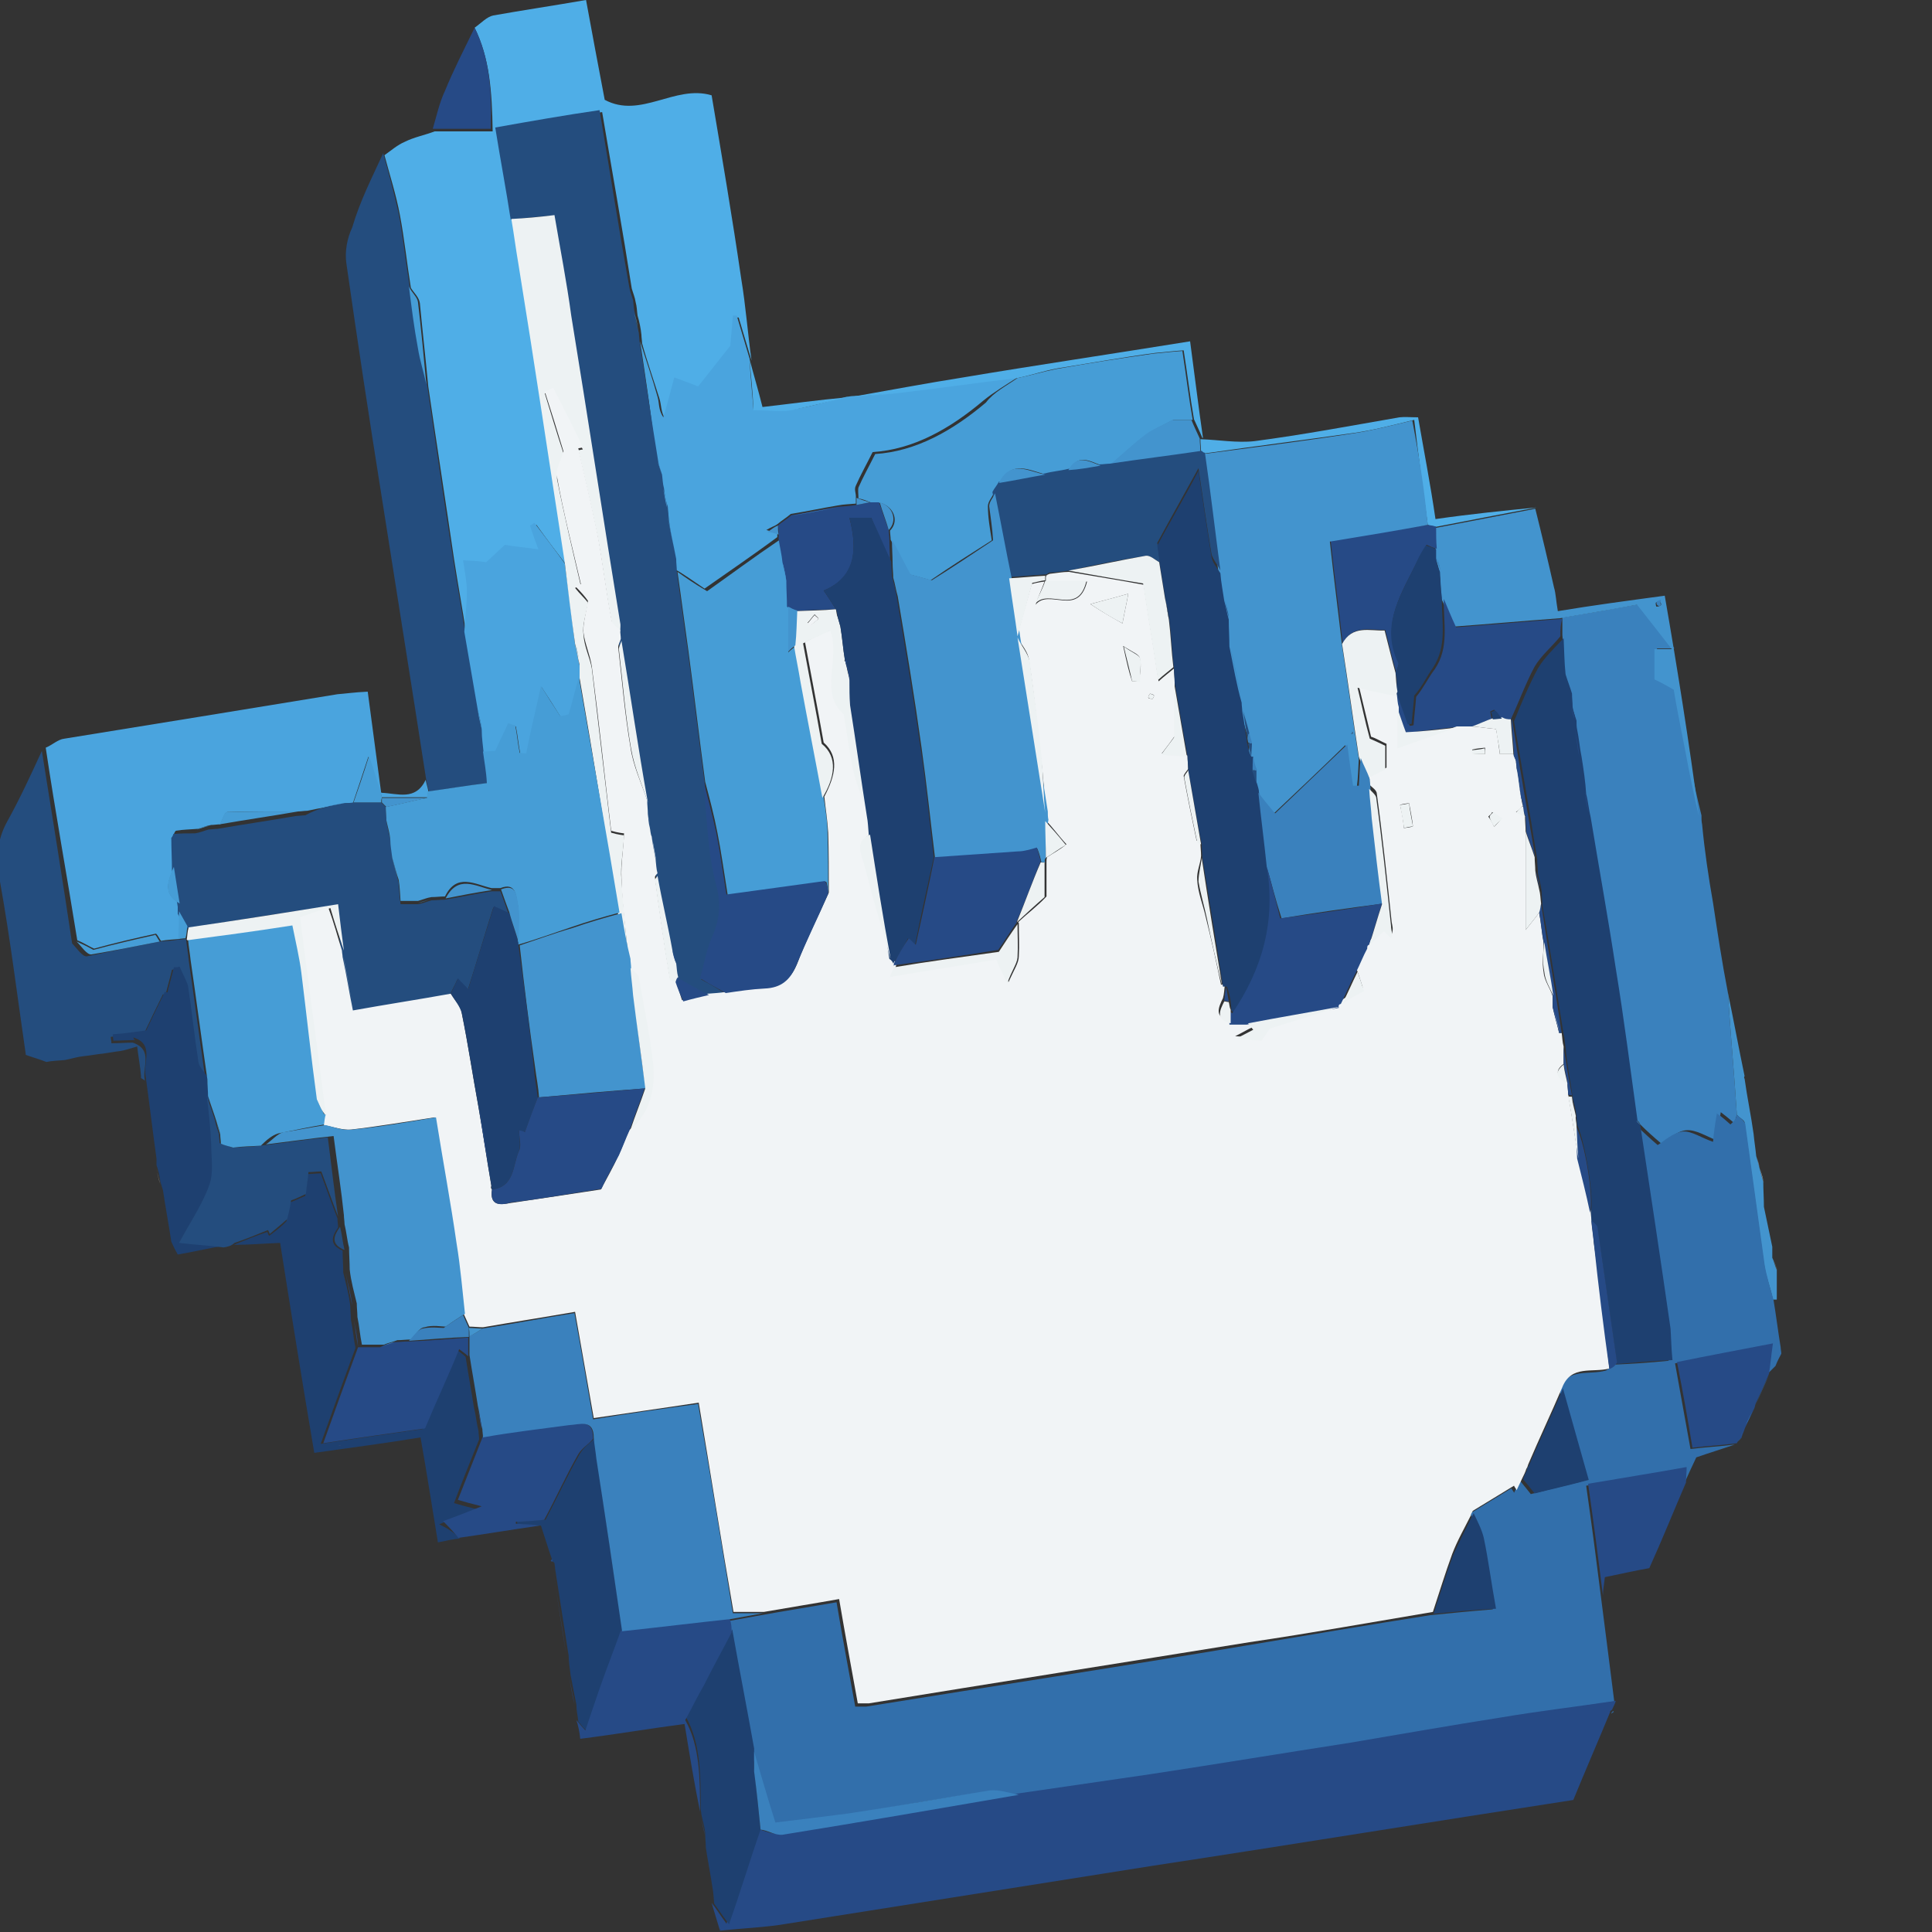 <?xml version="1.0" encoding="utf-8"?>
<!-- Generator: Adobe Illustrator 24.1.0, SVG Export Plug-In . SVG Version: 6.00 Build 0)  -->
<svg version="1.1" id="Layer_1" xmlns="http://www.w3.org/2000/svg" xmlns:xlink="http://www.w3.org/1999/xlink" x="0px" y="0px"
	 viewBox="0 0 300 300" style="enable-background:new 0 0 300 300;" xml:space="preserve">
<rect x="0" y="0" width="300" height="300" fill="#333333" stroke="none"/>
<style type="text/css">
	.st0{fill:#4FAEE7;}
	.st1{fill:#3A81BD;}
	.st2{fill:#4AA4DE;}
	.st3{fill:#244D7E;}
	.st4{fill:#4394CE;}
	.st5{fill:#264A86;}
	.st6{fill:#326FAB;}
	.st7{fill:#1E4070;}
	.st8{fill:#EDF2F3;}
	.st9{fill:#469DD6;}
	.st10{fill:#F1F4F6;}
</style>
<path class="st0" d="M73.7,4.3c1-0.7,1.9-1.7,2.9-1.9C81.1,1.6,85.8,0.9,91,0c1,5.4,1.9,10.3,2.9,15.5c5.6,3,10.9-2.4,16.6-0.7
	c1.6,9.5,3.2,18.9,4.6,28.5c0.7,4.2,1,8.4,1.6,12.7c-0.7-2.3-1.3-4.4-2-6.7c-0.1,0-0.4,0-0.6,0c-0.1,1.6-0.3,3.2-0.4,4.7
	c-1.7,2.1-3.3,4.2-5,6.3c-1-0.4-2.1-0.9-3.7-1.4c-0.6,2.3-1.1,4.2-1.7,6.2c-0.7-1.1-0.6-2.3-0.9-3.2c-0.9-2.9-1.9-5.7-2.7-8.6
	c0-0.4-0.1-0.9-0.1-1.3c-0.1-1-0.3-2-0.6-3c-0.1-0.7-0.1-1.4-0.3-2.1c-0.1-0.7-0.4-1.4-0.6-2.1c-1.4-9-3-17.9-4.6-27.4
	c-5.6,1-10.6,1.7-16.2,2.7c0.9,5,1.6,9.6,2.4,14.3c0.4,2.3,0.7,4.7,1.1,7c2.4,15.5,4.7,30.9,7.2,46.4c-1.6-2.1-3.2-4.2-4.7-6.3
	c-0.3,0.1-0.4,0.3-0.7,0.4c0.4,1,0.7,2.1,1.3,3.7c-2-0.3-3.4-0.4-5.2-0.7c-1,0.9-2,1.9-2.9,2.7c-1.1-0.1-2.1-0.1-3.6-0.3
	c0.3,1.9,0.6,3.3,0.6,4.9c0,2-0.3,4.2-0.4,6.2c-0.6-3.9-1.3-7.7-1.9-11.6c-1.3-8.9-2.7-17.9-4-26.8c-0.4-4.3-0.9-8.6-1.3-12.9
	c-0.1-0.9-0.9-1.6-1.4-2.4c-0.6-3.7-1-7.6-1.7-11.3c-0.6-3.2-1.6-6.3-2.4-9.3c1-0.7,2-1.6,3.2-2.1c1.4-0.7,3-1,4.6-1.6
	c3,0,5.9,0,9,0C76.4,14,76,9,73.7,4.3z"/>
<path class="st1" d="M266,140.2c0.7,4.6,1.4,9.3,2.3,13.9c0.4,6.3,1,12.7,1.4,19c-0.1,0.4-0.3,0.9-0.4,1.3c-0.7-0.6-1.3-1.1-2.1-1.7
	c-0.3,1.7-0.4,3-0.6,4.4c-1.7-0.7-3.3-1.7-4.7-1.6c-1.6,0.1-3,1.6-3.9,2.1c-1.3-1.1-2.3-2-3.3-3l0,0c-0.1-0.3-0.4-0.6-0.6-0.7
	c-1.1-7.9-2.1-15.9-3.4-23.8c-1.1-7.9-2.6-15.6-3.9-23.5c-0.3-1.1-0.4-2.4-0.7-3.6c-0.3-1.9-0.6-3.9-0.7-5.7
	c-0.3-1.4-0.4-2.9-0.7-4.3c0-0.4,0-1-0.1-1.4c-0.1-0.7-0.4-1.4-0.6-2.1c0-0.7-0.1-1.4-0.1-2.1c-0.3-1-0.7-2-1-3.2
	c-0.1-1.9-0.1-3.7-0.3-5.6c0-0.9,0-1.9,0-2.7c4.2-0.7,8.2-1.4,12-2.1c1.9,2.3,3.4,4.4,5.4,6.9c-1.6,0-2.1,0-2.7,0c0,1.7,0,3.2,0,4.7
	c1.1,0.6,2.1,1.1,3,1.6c0.9,4.2,1.6,8.2,2.3,12.2c0.4,2.4,1,5,1.6,7.4c0,0.4,0,1,0.1,1.4C264.7,132.2,265.3,136.2,266,140.2z"/>
<path class="st2" d="M7.1,116.1c1-0.4,1.9-1.3,2.9-1.4c14.2-2.3,28.4-4.6,42.4-6.9c1.3-0.1,2.6-0.3,4.7-0.4
	c0.7,5.3,1.4,10.5,2.1,15.8h-0.1c-0.6-1.6-1-3.3-1.9-5.7c-1,3-1.7,5.2-2.4,7.2c-0.4,0-0.9,0-1.4,0.1c-1.9,0.4-3.9,0.7-5.7,1.1
	c-0.4,0-1,0.1-1.4,0.1c-3.7,0-7.3,0-11,0.1c-0.4,0-0.7,1.1-1.1,1.9c-0.4,0-1,0.1-1.4,0.1c-0.7,0.1-1.4,0.4-2.1,0.6
	c-1.1,0.1-2.3,0.1-3.4,0.3c-0.1,0.1-0.3,0.4-0.3,0.6c0,1.7,0.1,3.3,0.1,5c-1,2.1-1.9,4.2,0.9,5.7c0,0.4,0,0.7,0,1.1
	c0,1.4-0.1,3-0.1,4.4c-1,0.1-1.9,0.1-2.9,0.3c-0.3-0.4-0.7-1.3-0.9-1.1c-3.2,0.7-6.2,1.4-9.5,2.3c-0.7-0.3-1.6-0.9-2.6-1.3
	C10.4,136,8.6,126.2,7.1,116.1z"/>
<path class="st3" d="M59.5,23.8c0.9,3.2,1.7,6.2,2.4,9.3c0.7,3.7,1.1,7.6,1.7,11.3c0.4,3.3,0.9,6.4,1.4,9.6c0.3,1.9,0.9,3.7,1.3,5.6
	c1.3,8.9,2.6,17.9,4,26.8c0.6,3.9,1.3,7.7,1.9,11.6c0.7,4,1.4,8.2,2.1,12.2c0.1,1,0.4,2,0.6,2.9c0.1,1.1,0.3,2.3,0.3,3.6
	c0.1,1.4,0.3,2.9,0.6,4.9c-3.3,0.4-6.2,0.9-9.2,1.3c-0.1-0.6-0.3-1.1-0.4-1.7c-2.3-14.9-4.7-29.8-7-44.5
	c-1.9-11.9-3.7-23.8-5.4-35.7c-0.3-1.9,0.1-4,0.9-5.7C55.9,31.2,57.8,27.5,59.5,23.8z"/>
<path class="st2" d="M99.4,53c0.9,2.9,1.9,5.7,2.7,8.6c0.3,1,0.1,2,0.9,3.2c0.6-2,1.1-3.9,1.7-6.2c1.6,0.6,2.7,1,3.7,1.4
	c1.7-2.1,3.3-4.2,5-6.3c0.1-1.4,0.3-3.2,0.4-4.7c0.1,0,0.4,0,0.6,0c0.7,2.3,1.3,4.4,2,6.7l0,0c0.1,2.6,0.4,5.2,0.6,7.9
	c2.6,0,4.3,0.3,5.9,0c2.9-0.4,5.7-1.3,8.6-2c0.3,0,0.6-0.1,0.9-0.1c2.4-0.1,5-0.3,7.4-0.6c6-0.7,12.2-1.6,18.2-2.3
	c-1.7,1.1-3.7,2.3-5.3,3.6c-5.2,4.4-10.9,7.6-17.2,8c-1,2-1.9,3.6-2.6,5.2c-0.3,0.6,0,1.1,0,1.7c0,0.4,0,0.9,0,1.1
	c-1,0.1-1.9,0.1-2.9,0.3c-2.4,0.4-4.7,0.9-7.2,1.3c-0.7,0.6-1.4,1-2.1,1.6c-0.4,0.3-0.9,0.4-1.7,0.9c1,0.3,1.3,0.4,1.7,0.4
	c0,0.3,0,0.6,0,0.7c-3.9,2.9-7.9,5.6-11.3,8c-2.1-1.4-3.3-2.3-4.6-3c0-0.7-0.1-1.3-0.1-2c-0.4-2.1-0.9-4.4-1.3-6.6
	c0-0.4-0.1-0.9-0.1-1.3c-0.1-1-0.3-2-0.6-2.9c-0.1-0.7-0.1-1.4-0.3-2.1c-0.1-0.7-0.4-1.4-0.6-2.1C101.3,65.3,100.3,59.1,99.4,53z"/>
<path class="st3" d="M24.8,146.2c1-0.1,1.9-0.1,2.9-0.3c0.4,0,0.9-0.1,1.1-0.1l0.1,0.1c0.1,1,0.3,2.1,0.4,3.2
	c0.9,6.2,1.7,12.3,2.6,18.5c-0.4-0.9-1.3-1.6-1.4-2.4c-0.6-3.9-1-7.9-1.6-11.7c-0.1-1-0.9-2-1.3-3c-0.3,0-0.6,0-0.9,0.1
	c-0.3,1.3-0.7,2.6-1,3.9c-0.1,0-0.3-0.1-0.4-0.1c-1,2-1.9,3.9-2.9,6c-1.6,0.1-3.3,0.4-5.2,0.6c0,0.3,0.1,0.7,0.1,1
	c1.1,0,2.3-0.1,3.4-0.1h-0.1c3.3,1.1,1.4,3.9,1.9,5.9c-0.1-0.1-0.4-0.3-0.6-0.4v-0.3c-0.1-1.4-0.4-2.9-0.6-4.6
	c-1.1,0.3-1.9,0.6-2.6,0.7c-0.9,0.1-1.9,0.3-2.7,0.4c-1,0.1-2,0.3-3,0.4l0,0c-1,0.1-1.9,0.4-2.9,0.6c-1,0.1-1.9,0.1-2.9,0.3
	c-1-0.4-2.1-0.7-3.2-1.1v-0.1c-1.3-8.9-2.4-17.9-4-26.8c-0.6-3.3-0.6-6.2,1.1-9.3c2-3.6,3.7-7.3,5.4-11c1.6,10,3.2,19.9,4.7,29.9
	c0.7,0.7,1.6,2.1,2.3,2C17.8,147.6,21.2,146.9,24.8,146.2z"/>
<path class="st4" d="M263.8,126.7c-0.6-2.4-1.1-5-1.6-7.4c-0.7-3.9-1.6-7.9-2.3-12.2c-0.7-0.4-1.7-1-3-1.6c0-1.6,0-3,0-4.7
	c0.6,0,1.1,0,2.7,0c-2-2.6-3.6-4.6-5.4-6.9c-3.7,0.7-7.9,1.4-12,2.1c-5.4,0.4-11,0.9-16.5,1.3c-0.7-1.6-1.3-3-1.9-4.4
	c-0.1-1.3-0.1-2.7-0.3-4c-0.1-0.7-0.3-1.4-0.6-2.1c0-0.4,0-1,0-1.4c0-1.1,0-2.3-0.1-3.4c5.2-1,10.5-2,15.6-3c1,4,2,8.2,2.9,12.2
	c0.3,1,0.3,2,0.6,3.7c5.4-0.9,10.7-1.6,16.6-2.4C260.5,104,262.3,115.4,263.8,126.7z M258,93.9c-0.1-0.1-0.1-0.4-0.3-0.6
	c-0.1,0.1-0.4,0.1-0.6,0.3c0,0.1,0,0.4,0.1,0.6C257.5,94.2,257.8,94.1,258,93.9z"/>
<path class="st5" d="M73.7,4.3C76,9,76.4,14,76.2,20c-3.2,0-6.2,0-9,0c0.6-2,1-4,1.9-5.9C70.4,10.9,72.1,7.6,73.7,4.3z"/>
<path class="st0" d="M158,58.7c-6,0.7-12.2,1.6-18.2,2.3c-2.4,0.3-5,0.4-7.4,0.6c5.7-1,11.5-2.1,17.2-3c11.3-1.9,22.8-3.6,35.2-5.6
	c0.7,5.2,1.3,10.2,2,15h-0.1c-0.4-1-0.9-2-1.3-2.9c-0.6-3.4-1-6.9-1.6-10.7c-1.7,0.1-3,0.3-4.4,0.4c-5.2,0.7-10.2,1.6-15.2,2.4
	C162,57.6,160,58.3,158,58.7z"/>
<path class="st0" d="M238.6,78.8c-5.2,1-10.5,2-15.6,3c-0.4-0.1-0.9-0.1-1.3-0.3c-0.7-5.2-1.4-10.3-2.1-16.3c-3.7,0.9-6.4,1.6-9.2,2
	c-7.7,1.1-15.6,2.1-23.3,3.2c-0.1,0-0.3-0.1-0.6-0.1c0-0.7-0.1-1.4-0.1-2.1h0.1c2.7,0.1,5.6,0.6,8.3,0.3c7.6-1,15-2.4,22.5-3.7
	c0.9-0.1,1.6,0,2.9,0c0.9,5.2,1.9,10.3,2.7,15.8C228.5,79.8,233.5,79.3,238.6,78.8z"/>
<path class="st4" d="M269.7,173.1c-0.4-6.3-1-12.7-1.4-19c0.9,4.3,1.7,8.7,2.6,13c-0.1,0.1-0.1,0.3,0,0.4c0.4,2.9,1,5.7,1.4,8.6
	c0.1,1.1,0.3,2.3,0.4,3.4c0.4,1.3,0.7,2.7,1.1,4c0,1.3,0.1,2.6,0.1,3.9c0.4,2,0.9,4.2,1.3,6.2c0,0.6,0,1.1,0,1.7
	c0.3,0.6,0.4,1.3,0.7,1.9c0,1.6,0,3,0,4.6c-0.1,0-0.4,0-0.6,0c-0.4-1.9-1.1-3.6-1.4-5.6c-1-7.3-2-14.6-3-21.8
	C271,174,270.1,173.6,269.7,173.1z"/>
<path class="st0" d="M131.5,61.7c-2.9,0.7-5.7,1.4-8.6,2c-1.6,0.3-3.3,0-5.9,0c-0.1-2.7-0.4-5.3-0.6-7.9c0.6,2.3,1.3,4.6,2,7.4
	C122.8,62.7,127.1,62.1,131.5,61.7z"/>
<path class="st4" d="M266,140.2c-0.7-4-1.3-8-2-12C264.7,132.2,265.3,136.2,266,140.2z"/>
<path class="st2" d="M66.1,121.1c0.1,0.6,0.3,1.1,0.4,1.7c0,0.3-0.1,0.7-0.1,1c-2.4,0-4.7,0-7.2,0c0-0.3,0-0.4-0.1-0.7h0.1
	C61.8,123.2,64.5,124.4,66.1,121.1z"/>
<path class="st6" d="M269.7,173.1c0.4,0.4,1.1,0.9,1.3,1.4c1,7.3,2,14.6,3,21.8c0.3,1.9,0.9,3.7,1.4,5.6c0.4,2.4,0.7,4.9,1.1,7.3
	c0,0.3,0.1,0.7,0.1,1c-0.3,0.6-0.6,1.1-0.9,1.9c-0.4,0.4-0.9,0.9-1.3,1.3c0.1-1.3,0.3-2.4,0.6-4.6c-5.2,1-10,1.9-14.9,2.9
	c0.9,4.9,1.6,9,2.4,13.3c2.4-0.3,4.7-0.4,6.9-0.7c-2,0.7-4,1.3-6,2c-0.6,1.3-1.3,2.7-1.9,4.2c0-0.7,0.1-1.6,0.1-2.4
	c-5.2,0.9-10,1.7-15.3,2.6c0.9,6.3,1.6,11.7,2.3,17.3c0.7,5.4,1.4,11,2.1,16.5c-6,0.9-11.9,1.6-17.9,2.6c-7.7,1.3-15.6,2.7-23.3,3.9
	c-10.3,1.7-20.8,3.3-31.1,4.9c-6.9,1-13.7,2-20.6,3c-1.4-0.3-3-0.9-4.4-0.7c-7.3,1-14.6,2.4-22.1,3.6c-3.9,0.6-7.9,1-11.3,1.4
	c-1.3-4.2-2.3-7.6-3.3-11c-1.1-6.2-2.3-12.3-3.4-18.5c0-0.7,0-1.3-0.1-2c1.7-0.3,3.4-0.6,5-0.9c3.9-0.7,7.7-1.3,11.7-2
	c1,6,2,11.2,2.9,16.2c1,0,1.4,0,1.7,0c19.8-3.2,39.5-6.2,59.1-9.5c9.5-1.6,19-3.2,28.5-4.7c3-0.3,6-0.6,9.7-0.9
	c-0.7-4.4-1.1-7.7-1.9-11c-0.3-1.3-1-2.6-1.6-3.9c2.1-1.3,4.3-2.6,6.4-3.9c0.1,0.3,0.3,0.4,0.4,0.7c0.3-0.6,0.6-1.3,0.9-1.9
	c0.6,0.7,1.3,1.6,1.7,2.1c2.9-0.7,5.2-1.3,8.4-2.1c-1.4-4.9-2.7-9.5-4-14.2c1.4-3.4,4.7-2.1,7.3-2.9c0.4-0.3,0.9-0.6,1.1-0.9
	c2.7-0.1,5.6-0.3,8.6-0.6c-0.1-2-0.1-3.4-0.3-4.9c-1.6-10.6-3.2-21.1-4.7-31.6c1,0.9,2,1.9,3.3,3c1-0.6,2.3-1.9,3.9-2.1
	c1.4-0.1,2.9,1,4.7,1.6c0.1-1.3,0.3-2.7,0.6-4.4c0.9,0.6,1.4,1.1,2.1,1.7C269.4,174,269.6,173.6,269.7,173.1z"/>
<path class="st5" d="M158,278.5c6.9-1,13.7-2,20.6-3c10.5-1.6,20.8-3.3,31.1-4.9c7.7-1.3,15.6-2.7,23.3-3.9c5.9-1,11.9-1.7,17.9-2.6
	c-0.1,0.4-0.4,1-0.6,1.4c-0.1,0.1-0.3,0.1-0.3,0.4c-1.9,4.6-3.9,9.2-5.7,13.6c-22.1,3.4-43.5,6.9-65.2,10.2c-18.9,3-37.8,6-56.8,9
	c-3.4,0.6-7,0.7-10.5,1.1c0-0.1,0.1-0.1,0.1-0.3c0,0.1-0.1,0.1-0.1,0.3c-0.4-1.4-0.9-2.9-1.3-4.3c0.6,0.7,1,1.4,2.3,3.2
	c1.9-5.6,3.3-10.2,4.9-14.7c1.1,0.3,2.3,0.9,3.4,0.7C133.7,282.8,145.8,280.7,158,278.5z"/>
<path class="st7" d="M71.4,238.9c-1,0.1-2,0.3-3.4,0.6c-0.9-5.4-1.7-10.7-2.7-16.3c-5.4,0.9-10.9,1.6-16.5,2.4
	c-1.9-11.2-3.6-21.8-5.3-32.6c-2.7,0.1-4.9,0.3-7.2,0.3c1.7-0.7,3.4-1.4,5.2-2c0.1,0.1,0.1,0.4,0.3,0.6c0.9-0.7,1.9-1.4,2.7-2.3
	c0.1-1,0.4-2,0.6-2.9c0.9-0.4,1.6-0.7,2.3-1c0.1-1.1,0.3-2.1,0.4-3.4c0.7,0,1.4-0.1,2-0.1c0.9,2.4,1.7,4.7,2.6,7
	c0,0.4,0.1,1,0.1,1.4c-1,1.4-1.4,2.7,0.7,3.6c0,1.1,0.1,2.3,0.1,3.4c0.4,1.7,0.9,3.4,1.1,5.3c0,0.7,0.1,1.4,0.1,2.1
	c0.3,1.4,0.4,2.9,0.7,4.3l0,0c-1.7,4.6-3.4,9.3-5.4,14.9c6-0.9,10.9-1.6,15.8-2.3c1.9-4.2,3.6-8.2,5.3-12.3c0.6,0.4,1,0.7,1.4,1.1
	c0.4,2.6,0.9,5.3,1.3,7.9c0.3,1.1,0.4,2.4,0.7,3.6c0,0.4,0.1,0.9,0.1,1.3c-1.3,3.3-2.6,6.4-3.9,9.9c1,0.3,2.1,0.6,3.7,1
	c-2.3,0.9-4,1.4-6,2.3C70.1,237.6,70.8,238.3,71.4,238.9z M53,224.5C53,224.5,53,224.4,53,224.5c-0.1-0.1-0.3-0.1-0.4-0.1v0.1
	C52.8,224.5,52.9,224.5,53,224.5z"/>
<path class="st7" d="M21,161.5c-1.1,0-2.3,0.1-3.4,0.1c0-0.3-0.1-0.7-0.1-1c1.9-0.1,3.6-0.4,5.2-0.6c1-2.1,2-4.2,2.9-6
	c0.1,0,0.3,0.1,0.4,0.1c0.3-1.3,0.7-2.6,1-3.9c0.3,0,0.6,0,0.9-0.1c0.4,1,1,2,1.3,3c0.6,3.9,1,7.9,1.6,11.7c0.1,0.9,0.9,1.6,1.4,2.4
	c0,0.9,0.1,1.7,0.1,2.6c0.3,2.6,0.6,5.2,0.7,7.7c0.1,2,0.4,4.3-0.3,6.2c-1.1,3.2-3,5.9-4.7,9c2.4,0.3,4.6,0.6,6.9,0.7
	c-2.4,0.4-4.9,1-7.3,1.4c-0.4-0.7-0.7-1.3-1-2c-0.4-2.7-0.9-5.3-1.3-8c-0.1-0.4-0.3-0.9-0.4-1.3c-0.1-0.9-0.3-1.7-0.6-2.6
	c0-0.3,0-0.7,0-1c-0.6-4.3-1.1-8.6-1.7-12.9c-0.4-2,1.4-4.9-1.9-5.9C20.8,161.5,21,161.5,21,161.5z"/>
<path class="st7" d="M85.7,242.1c-0.6-1.7-1.1-3.4-1.7-5.2c-1.3-0.1-2.6-0.1-3.7-0.3c0-0.1,0-0.3,0-0.3c1.4-0.1,3-0.3,4.4-0.3
	c1.9-3.6,3.4-6.9,5.3-10.2c0.6-1,1.4-1.6,2.3-2.4c0.1,1,0.3,2.1,0.4,3.2c1.3,8.9,2.6,17.8,4,26.8c-1.1,3.2-2.3,6.2-3.4,9.3
	c-0.7,2-1.4,4-2.1,6.2c-0.3-0.3-0.9-0.9-1.4-1.6c-0.1-0.9-0.3-1.7-0.3-2.6c-0.3-1.6-0.6-3-0.9-4.6c-0.1-1-0.3-2-0.3-3
	c-0.7-4.4-1.4-9-2.1-13.5c0-0.3-0.1-0.6-0.1-0.9C85.7,242.4,85.7,242.3,85.7,242.1z"/>
<path class="st7" d="M118.1,284.1c-1.6,4.6-3,9.3-4.9,14.7c-1.3-1.7-1.7-2.4-2.3-3.2c-0.1-0.9-0.1-1.7-0.3-2.7c-0.3-2-0.7-4-1-6
	c0-0.7-0.1-1.4-0.1-2.3c-0.1-1-0.4-1.9-0.6-2.9c0-0.3-0.1-0.6-0.1-0.9c0-5,0-10.2-2.3-14.2c1-1.9,2-3.7,2.9-5.4
	c1.4-2.7,2.9-5.4,4.3-8.2c1.1,6.2,2.3,12.3,3.4,18.5c0,0.3,0,0.4,0,0.7c0,0.9,0,1.6,0,2.4C117.5,278.1,117.8,281.1,118.1,284.1z"/>
<path class="st5" d="M113.6,253.5c-1.4,2.7-2.9,5.4-4.3,8.2c-1,1.7-1.9,3.6-2.9,5.4c2.3,4,2.3,9.2,2.3,14.2
	c-0.9-4.4-1.6-8.7-2.4-13.6c-5.4,0.7-10.6,1.6-16.2,2.3c-0.1-1-0.3-2-0.6-2.9c0.6,0.7,1.1,1.3,1.4,1.6c0.7-2.1,1.4-4.2,2.1-6.2
	c1.1-3.2,2.3-6.2,3.4-9.3c5.6-0.6,11.3-1.3,16.9-1.9C113.6,252.2,113.6,252.7,113.6,253.5z"/>
<path class="st3" d="M34.7,193.7c-2.1-0.3-4.4-0.4-6.9-0.7c1.7-3.2,3.6-5.9,4.7-9c0.7-1.9,0.3-4.2,0.3-6.2c-0.1-2.6-0.4-5.2-0.7-7.7
	c0.4,1.3,0.9,2.6,1.3,3.9c0.1,0.7,0.4,1.4,0.6,2.1c0,0.4,0.1,1,0.1,1.4c0.7,0.3,1.3,0.4,2,0.7c1.4-0.1,2.9-0.1,4.3-0.3
	c3.4-0.4,6.7-0.9,10.5-1.3c0.6,4.6,1,8.4,1.6,12.3c-0.9-2.3-1.7-4.6-2.6-7c-0.6,0-1.3,0.1-2,0.1c-0.1,1.3-0.3,2.3-0.4,3.4
	c-0.7,0.3-1.4,0.7-2.3,1c-0.1,0.9-0.4,2-0.6,2.9c-1,0.9-1.9,1.6-2.7,2.3c-0.1-0.1-0.1-0.4-0.3-0.6c-1.7,0.7-3.4,1.4-5.2,2
	C35.9,193.5,35.3,193.6,34.7,193.7z"/>
<path class="st5" d="M92.1,223.4c-0.7,0.9-1.7,1.4-2.3,2.4c-1.9,3.3-3.4,6.7-5.3,10.2c-1.4,0.1-2.9,0.3-4.4,0.3c0,0.1,0,0.3,0,0.3
	c1.3,0.1,2.6,0.1,3.7,0.3c-4.2,0.6-8.4,1.3-12.6,1.9c-0.6-0.7-1.1-1.3-2.4-2.6c2-0.7,3.7-1.4,6-2.3c-1.6-0.4-2.7-0.7-3.7-1
	c1.3-3.3,2.6-6.6,3.9-9.9c4.4-0.6,8.9-1.3,13.3-1.9C90,221.2,92.1,220.2,92.1,223.4z"/>
<path class="st5" d="M248.9,247.7c-0.7-5.6-1.4-11-2.3-17.3c5.3-0.9,10.3-1.7,15.3-2.6c0,0.9-0.1,1.6-0.1,2.4
	c-1.9,4.4-3.7,8.9-5.7,13.3c-2.3,0.4-4.4,0.9-6.9,1.4C249.1,245.9,248.9,246.9,248.9,247.7z"/>
<path class="st5" d="M269.7,224.1c-2.1,0.3-4.4,0.4-6.9,0.7c-0.7-4.3-1.4-8.3-2.4-13.3c4.9-1,9.7-1.9,14.9-2.9
	c-0.3,2.1-0.4,3.4-0.6,4.6v0.1c-0.7,1.6-1.4,3.2-2.1,4.7c-0.1,0.3-0.1,0.6-0.3,0.9c-0.3,0.7-0.7,1.4-1,2.1c-0.1,0.3-0.3,0.6-0.4,0.9
	c-0.1,0.4-0.3,0.7-0.4,1.1l-0.1,0.3C270.1,223.5,269.8,223.8,269.7,224.1L269.7,224.1z"/>
<path class="st5" d="M85.8,243.4c0.7,4.4,1.4,9,2.1,13.5C87.3,252.5,86.5,248,85.8,243.4z"/>
<path class="st5" d="M109.6,287.1c0.3,2,0.7,4,1,6C110.3,291.1,109.9,289.1,109.6,287.1z"/>
<path class="st6" d="M272.6,218.2c0.7-1.6,1.4-3.2,2.1-4.7C274,214.9,273.3,216.5,272.6,218.2z"/>
<path class="st5" d="M88.3,260c0.3,1.6,0.6,3,0.9,4.6C88.8,263.1,88.6,261.5,88.3,260z"/>
<path class="st5" d="M108.9,282.1c0.1,1,0.4,1.9,0.6,2.9C109.2,284,109,283.1,108.9,282.1z"/>
<path class="st8" d="M273.9,183.7c-0.4-1.3-0.7-2.7-1.1-4C273.1,181,273.6,182.3,273.9,183.7z"/>
<path class="st6" d="M271.1,221.2c0.3-0.7,0.7-1.4,1-2.1C271.8,219.8,271.6,220.5,271.1,221.2z"/>
<path class="st8" d="M24.3,181.3c0.1,0.9,0.3,1.7,0.6,2.6C24.7,183.2,24.4,182.3,24.3,181.3z"/>
<path class="st8" d="M276,197.3c-0.3-0.6-0.4-1.3-0.7-1.9C275.6,196,275.7,196.6,276,197.3z"/>
<path class="st6" d="M270.3,223.1c0.1-0.4,0.3-0.7,0.4-1.1C270.6,222.4,270.4,222.8,270.3,223.1z"/>
<path class="st5" d="M85.7,242.1c0.1,0.1,0.1,0.3,0.1,0.4l-0.3-0.1L85.7,242.1z"/>
<path class="st6" d="M269.7,224.1c0.1-0.3,0.3-0.4,0.6-0.7C270.1,223.5,269.8,223.8,269.7,224.1z"/>
<path class="st6" d="M250.2,266.1c0-0.1,0.1-0.3,0.3-0.4l0.1,0.1C250.5,265.9,250.4,265.9,250.2,266.1z"/>
<path class="st3" d="M105,86.8c0,0.7,0.1,1.3,0.1,2c0.6,4.2,1.1,8.2,1.7,12.3c0.9,6.7,1.7,13.6,2.6,20.3c0.6,5.3,0.6,10.7,1.9,15.8
	c0.9,3,0.7,5.3-0.4,8.2c-1,2.3-1.4,4.7-2,6.7c1.9,1,2.9,1.7,4,2.3c-1,0.1-1.9,0.1-2.9,0.3c-1.6-0.9-3.2-1.9-4.9-2.7
	c-0.1-0.7-0.1-1.4-0.3-2.1c-0.1-0.7-0.3-1.4-0.6-2.1c-0.7-3.9-1.6-7.6-2.3-11.5c-0.1-0.7-0.1-1.4-0.3-2.1c-0.1-1.1-0.4-2.3-0.6-3.6
	c-0.1-0.4-0.1-1-0.3-1.4c-0.1-0.7-0.1-1.4-0.3-2.1c0-0.7-0.1-1.4-0.1-2.1c-1.4-8.3-2.7-16.8-4.2-25.1c0-0.4-0.1-1-0.1-1.4
	c0-0.4,0.1-1,0-1.4c-2.4-15.9-5-31.8-7.6-47.7C87.7,44,86.8,38.8,86,33.5c-2.6,0.1-4.6,0.4-6.7,0.6c-0.7-4.6-1.6-9.3-2.4-14.3
	c5.6-1,10.7-1.9,16.2-2.7c1.6,9.5,3,18.5,4.6,27.4c0.1,0.7,0.4,1.4,0.6,2.1c0.1,0.7,0.1,1.4,0.3,2.1c0.1,1,0.3,2,0.6,3
	c0,0.4,0.1,0.9,0.1,1.3c1,6.2,1.9,12.5,2.9,18.6c0.1,0.7,0.4,1.4,0.6,2.1c0.1,0.7,0.1,1.4,0.3,2.1c0.1,1,0.3,2,0.6,2.9
	c0,0.4,0.1,0.9,0.1,1.3C104,82.3,104.6,84.6,105,86.8z"/>
<path class="st2" d="M74.2,110.3c-0.7-4-1.4-8.2-2.1-12.2c0.1-2,0.4-4.2,0.4-6.2c0-1.4-0.3-3-0.6-4.9c1.4,0.1,2.4,0.1,3.6,0.3
	c1-0.9,2-1.9,2.9-2.7c1.7,0.3,3.2,0.4,5.2,0.7c-0.6-1.6-1-2.7-1.3-3.7c0.3-0.1,0.4-0.3,0.7-0.4c1.6,2.1,3.2,4.2,4.7,6.3
	c0.6,4.2,1.1,8.4,1.6,12.6c0.3,1,0.4,2.1,0.7,3.2c0,0.7,0,1.4,0,2.1c-0.6,1.9-1,3.9-1.6,5.7c-0.4,0.1-0.9,0.1-1.3,0.3
	c-1-1.6-2-3.2-3-4.7c-0.7,3.4-1.4,6.9-2.3,10.5c-0.3,0-0.6-0.1-1-0.1c-0.3-1.4-0.4-2.9-0.7-4.3c-0.4-0.1-0.7-0.3-1.1-0.3
	c-0.7,1.3-1.3,2.7-2,4.3c-0.6,0-1.3,0.1-1.9,0.1c-0.1-1.1-0.3-2.3-0.3-3.6C74.7,112.1,74.4,111.3,74.2,110.3z"/>
<path class="st8" d="M90,105.3c0-0.7,0-1.4,0-2.1c-0.3-1-0.4-2.1-0.7-3.2c-0.6-4.2-1.1-8.4-1.6-12.6C85.3,71.9,83,56.4,80.5,41
	c-0.4-2.3-0.7-4.7-1.1-7c2.1-0.1,4.3-0.3,6.7-0.6C87,38.7,88,43.8,88.7,49c2.6,15.9,5,31.8,7.6,47.7c0.1,0.4,0,1,0,1.4
	c-0.4-0.4-1.1-0.9-1.3-1.4c-0.9-4.6-1.4-9.3-2.3-13.9c-0.9-4.3-1.9-8.6-2.9-12.9c0.3,0,0.4-0.1,0.7-0.1c-1.6-3.2-3.2-6.2-4.6-9.3
	c-0.4,0.1-0.9,0.4-1.3,0.6c1,3.2,1.9,6.3,2.9,9.3c-0.3,1.3-1.1,2.7-1,4c1.1,5.6,2.4,11,3.7,16.6c-0.3,0.1-0.6,0.1-0.9,0.3
	c0.7,0.9,1.6,1.7,2,2.3c-0.3,1.9-0.9,3.4-0.7,4.9c0.1,1.9,1,3.6,1.3,5.3c1,8.4,2,17,3,25.5c1,0.3,1.9,0.4,2,0.4
	c-0.1,2.6-0.6,4.7-0.4,6.9c0.3,4.3,0.7,8.4,1.1,12.7c-0.6-2.4-1-4.7-1.6-7.2C94.1,129.6,92.1,117.4,90,105.3z"/>
<path class="st9" d="M66.2,59.7c-0.4-1.9-1-3.7-1.3-5.6c-0.6-3.2-1-6.4-1.4-9.6c0.4,0.9,1.3,1.6,1.4,2.4
	C65.4,51.1,65.8,55.4,66.2,59.7z"/>
<path class="st2" d="M98.4,46.5c-0.1-0.7-0.4-1.4-0.6-2.1C98,45.1,98.3,45.8,98.4,46.5z"/>
<path class="st2" d="M99.1,51.7c-0.1-1-0.3-2-0.6-3C98.9,49.7,99,50.7,99.1,51.7z"/>
<path class="st7" d="M254.7,174.7c1.6,10.6,3.2,21.1,4.7,31.6c0.1,1.4,0.1,2.9,0.3,4.9c-3,0.1-5.9,0.4-8.6,0.6c-1-6.9-2-13.9-3-20.8
	c0-0.4-0.7-0.9-1-1.3c0-0.4-0.1-1-0.1-1.4c0.6-2.1-0.9-11.2-2.1-13.6c0-0.4-0.1-1-0.1-1.4c-0.1-1-0.4-1.9-0.6-2.9v-0.1
	c-0.4-2.6-0.9-5.2-1.1-7.6c-0.1-0.7-0.1-1.4-0.3-2.1c-1.1-6.7-2.1-13.3-3.3-20c0-0.7-0.1-1.4-0.1-2.1c-0.1-1-0.4-1.9-0.6-2.9
	c0-0.7-0.1-1.4-0.1-2.1c-1.1-7.2-2.4-14.3-3.6-21.5c1.1-2.7,2.3-5.6,3.7-8.2c1-1.7,2.6-3.2,4-4.7c0.1,1.9,0.1,3.7,0.3,5.6
	c0.3,1,0.7,2,1,3c0,0.7,0.1,1.4,0.1,2.1c0.1,0.7,0.4,1.4,0.6,2.1c0,0.4,0,1,0.1,1.4c0.3,1.4,0.4,2.9,0.7,4.3
	c0.3,1.9,0.6,3.9,0.7,5.7c0.3,1.1,0.4,2.4,0.7,3.6c1.3,7.9,2.7,15.6,3.9,23.5c1.3,7.9,2.3,15.9,3.4,23.8
	C254.2,174.3,254.4,174.4,254.7,174.7L254.7,174.7z"/>
<path class="st5" d="M242.3,98.8c-1.3,1.6-3,3-4,4.7c-1.4,2.6-2.4,5.4-3.7,8.2l-0.1,0.1c-0.4-0.1-0.9-0.1-1.4-0.3
	c-0.4-0.4-0.7-0.9-1.1-1.3c-0.1,0.1-0.3,0.1-0.6,0.3c0.1,0.4,0.1,0.9,0.3,1.1c-1.1,0.4-2.1,0.9-3.3,1.3c-0.9,0-1.6,0-2.4,0
	c-2.6,0.3-5.3,0.6-7.7,0.9c-0.6-1.6-0.9-2.6-1.3-3.7c-0.1-0.7-0.1-1.4-0.3-2c0.1-0.3,0.3-0.4,0.3-0.7c0.6,1.7,1.3,3.6,1.9,5.3
	c0.1,0,0.3,0,0.6-0.1c0.1-1.4,0.3-3,0.4-4.4c1.1-1.3,1.9-3,2.9-4.3c2.3-3.4,1.3-7.2,1.4-10.9c0.6,1.4,1.1,2.7,1.9,4.4
	c5.4-0.4,10.9-0.9,16.5-1.3C242.3,96.9,242.3,97.9,242.3,98.8z"/>
<path class="st5" d="M245.2,117.4c-0.3-1.4-0.4-2.9-0.7-4.3C244.8,114.6,245.1,116,245.2,117.4z"/>
<path class="st5" d="M246.8,126.7c-0.3-1.1-0.4-2.4-0.7-3.6C246.2,124.3,246.5,125.6,246.8,126.7z"/>
<path class="st5" d="M243.6,107.4c-0.3-1-0.7-2-1-3C242.9,105.4,243.3,106.4,243.6,107.4z"/>
<path class="st5" d="M244.5,111.7c-0.1-0.7-0.4-1.4-0.6-2.1C244.1,110.3,244.2,111,244.5,111.7z"/>
<path class="st6" d="M254.7,174.7c-0.1-0.3-0.4-0.6-0.6-0.7C254.2,174.3,254.4,174.4,254.7,174.7z"/>
<path class="st3" d="M53.5,124.7c0.4,0,0.9,0,1.4-0.1c1.4,0,2.9,0,4.3,0c0.3,0.3,0.4,0.4,0.7,0.7c0,0.7,0.1,1.4,0.1,2.1
	c0.1,1,0.4,1.9,0.6,2.9c0.1,1,0.3,1.9,0.3,2.9c0.3,1.3,0.7,2.6,1,3.9c0.1,1,0.1,2,0.3,3.3c1,0,1.9,0,2.7,0c0.7-0.1,1.4-0.4,2.1-0.6
	c0.7,0,1.4-0.1,2.1-0.1c2.4-0.4,4.7-0.9,7.2-1.3c0.4,0,1,0,1.4,0c0.4,1.1,0.9,2.4,1.3,3.6c-0.7-0.4-1.6-0.7-2.4-1.1
	c-1.4,4.4-2.6,8.6-4,12.9c-0.4-0.4-0.9-1-1.6-1.7c-0.4,1-0.9,1.7-1.1,2.4c-5,0.9-10.2,1.7-15.2,2.6c-0.6-2.7-1-5.4-1.6-8.3
	c0-0.3-0.1-0.7-0.1-1c-0.3-2.1-0.6-4.4-0.9-7.2c-8,1.1-15.6,2.3-23.2,3.6c-0.4-0.7-0.9-1.6-1.3-2.3c0-0.4,0-0.7,0-1.1
	c-0.3-1.9-0.6-3.9-0.9-5.7c0-1.7-0.1-3.3-0.1-5c0.1-0.1,0.3-0.4,0.3-0.6c1.1-0.1,2.3-0.1,3.4-0.1c0.7-0.1,1.4-0.4,2.1-0.6
	c0.4,0,1-0.1,1.4-0.1c4-0.7,8.2-1.3,12.2-2c0.4,0,1-0.1,1.4-0.1C49.6,125.4,51.6,125,53.5,124.7z"/>
<path class="st9" d="M24.8,146.2c-3.6,0.7-7,1.4-10.6,2c-0.7,0.1-1.6-1.3-2.3-2c0.9,0.4,1.9,0.9,2.6,1.3c3.3-0.9,6.4-1.6,9.5-2.3
	C24.1,144.9,24.5,145.8,24.8,146.2z"/>
<path class="st9" d="M59.2,124.6c-1.4,0-2.9,0-4.3,0c0.7-2,1.4-4,2.4-7.2c0.9,2.4,1.3,4.2,1.9,5.7c0,0.3,0,0.4,0.1,0.7
	C59.2,124.2,59.2,124.3,59.2,124.6z"/>
<path class="st9" d="M46.3,126c-4,0.7-8.2,1.3-12.2,2c0.4-0.6,0.7-1.9,1.1-1.9C39,126,42.6,126,46.3,126z"/>
<path class="st9" d="M27,134.6c0.3,1.9,0.6,3.9,0.9,5.7C25.1,138.8,26.1,136.6,27,134.6z"/>
<path class="st9" d="M53.5,124.7c-1.9,0.4-3.9,0.7-5.7,1.1C49.6,125.4,51.6,125,53.5,124.7z"/>
<path class="st9" d="M27.8,141.5c0.4,0.7,0.9,1.6,1.3,2.3c-0.1,0.6-0.1,1.3-0.3,1.9c-0.4,0-0.9,0.1-1.1,0.1
	C27.7,144.5,27.8,142.9,27.8,141.5z"/>
<path class="st9" d="M32.7,128.2c-0.7,0.1-1.4,0.4-2.1,0.6C31.3,128.4,32,128.3,32.7,128.2z"/>
<path class="st9" d="M27.1,128.9c-0.1,0.3-0.1,0.4-0.3,0.6C27,129.3,27,129.2,27.1,128.9z"/>
<path class="st9" d="M60.9,133.2c-0.1-1-0.3-1.9-0.3-2.9c-0.1-1-0.4-1.9-0.6-2.9c0-0.7-0.1-1.4-0.1-2.1c2.1-0.4,4.3-1,6.4-1.4
	c0-0.3,0.1-0.7,0.1-1c3-0.4,5.9-0.9,9.2-1.3c-0.1-1.9-0.4-3.3-0.6-4.9c0.7,0,1.4-0.1,1.9-0.1c0.7-1.6,1.4-2.9,2-4.3
	c0.4,0.1,0.7,0.3,1.1,0.3c0.3,1.4,0.4,2.9,0.7,4.3c0.3,0,0.6,0.1,1,0.1c0.7-3.6,1.6-7.2,2.3-10.5c1,1.6,2,3.2,3,4.7
	c0.4-0.1,0.9-0.1,1.3-0.3c0.6-1.9,1-3.9,1.6-5.7c2.1,12.2,4.3,24.3,6.3,36.5c-2.6,0.7-5,1.4-7.6,2.3c-2.7,0.9-5.4,1.9-8.2,2.7
	c0-0.1,0-0.3,0-0.6c0-1.9,0.3-3.7,0-5.6c-0.3-1.1-0.1-3.6-2.7-2.6c-0.4,0-1,0-1.4,0c-2.6-0.6-5.4-2.4-7.2,1.3
	c-0.7,0-1.4,0.1-2.1,0.1c-0.7,0.1-1.4,0.4-2.1,0.6c-0.9,0-1.6,0-2.7,0c-0.1-1.1-0.1-2.1-0.3-3.3C61.6,135.8,61.3,134.5,60.9,133.2z"
	/>
<path class="st9" d="M74.2,110.3c0.1,1,0.4,2,0.6,2.9C74.7,112.1,74.4,111.3,74.2,110.3z"/>
<path class="st9" d="M109.5,121.4c-0.9-6.7-1.7-13.6-2.6-20.3c-0.6-4.2-1.1-8.2-1.7-12.3c1.3,0.9,2.4,1.7,4.6,3
	c3.4-2.4,7.3-5.3,11.3-8c0.1,1.1,0.4,2.3,0.6,3.6c0.1,1,0.4,1.9,0.6,2.9c0,1.3,0.1,2.7,0.1,4c0,2.3,0,4.4,0,7c0.6-0.6,0.9-0.7,1.1-1
	c0.3,1.9,0.7,3.7,1,5.6c1.1,6,2.3,12,3.4,18c0.3,1.9,0.6,3.7,0.6,5.6c0.1,3.2,0.1,6.2,0.1,9.3c-0.1-0.7-0.1-1.4-0.3-1.9
	c-5.2,0.7-10.2,1.4-15.3,2.1c-0.6-3.7-1-6.7-1.6-9.7C110.9,126.7,110.2,124,109.5,121.4z"/>
<path class="st9" d="M158,58.7c2-0.4,4-1,6-1.4c5-0.9,10.2-1.7,15.2-2.4c1.3-0.1,2.7-0.3,4.4-0.4c0.6,3.9,1,7.3,1.6,10.7
	c-1.3,0-2.6,0-3,0c-1.9,1-3.3,1.6-4.3,2.4c-1.9,1.4-3.6,3-5.4,4.6c-0.4,0-1,0.1-1.4,0.1c-1.9-0.7-3.7-1.9-5,0.7
	c-1.1,0.3-2.4,0.4-3.6,0.7c-2.6-0.6-5.4-2.4-7.2,1.3c-0.3,0.6-0.7,1-1,1.6c-0.3,0.7-0.9,1.3-0.9,2c0,1.7,0.3,3.4,0.6,5.3
	c-3.3,2.1-6.3,4-9.5,6.2c-1-0.3-2.1-0.6-3.3-0.9c-1-1.9-2-3.6-2.9-5.4c0-0.4-0.1-1-0.1-1.4c1.4-1.4,0.7-3.6-1.4-4.3
	c-0.4,0-1,0-1.4,0c-0.7-0.3-1.4-0.6-2.1-0.7c0-0.6-0.1-1.3,0-1.7c0.7-1.6,1.6-3.2,2.6-5.2c6.3-0.4,12-3.6,17.2-8
	C154.3,60.9,156.3,59.9,158,58.7z"/>
<path class="st5" d="M138,82.3c0,0.4,0.1,1,0.1,1.4c0,1.1,0.1,2.3,0.1,3.6c-0.9-2.1-1.9-4.3-2.9-6.9c-0.6,0-1.7,0-3.4,0
	c1.3,5,1,9.3-4,11.3c0.9,1.3,1.3,2,1.9,2.9c-2,0.1-4.2,0.1-6.2,0.3c-0.4-0.3-1-0.4-1.4-0.7c0-1.3-0.1-2.7-0.1-4
	c-0.1-1-0.4-1.9-0.6-2.9c-0.1-1.1-0.4-2.3-0.6-3.6c0-0.3,0-0.6,0-0.7c0-0.4,0-1-0.1-1.4c0.7-0.6,1.4-1,2.1-1.6
	c2.4-0.4,4.7-0.9,7.2-1.3c1-0.1,1.9-0.1,2.9-0.3c0.7-0.1,1.4-0.3,2.1-0.4c0.4,0,1,0,1.4,0C137,79.5,137.5,80.9,138,82.3z"/>
<path class="st4" d="M130.1,78.8c-2.4,0.4-4.7,0.9-7.2,1.3C125.4,79.6,127.6,79.2,130.1,78.8z"/>
<path class="st9" d="M105,86.8c-0.4-2.1-0.9-4.4-1.3-6.6C104,82.3,104.6,84.6,105,86.8z"/>
<path class="st4" d="M135.1,78c-0.7,0.1-1.4,0.3-2.1,0.4c0-0.4,0-0.9,0-1.1C133.7,77.6,134.4,77.8,135.1,78z"/>
<path class="st9" d="M102.7,73.7c-0.1-0.7-0.4-1.4-0.6-2.1C102.4,72.3,102.6,73,102.7,73.7z"/>
<path class="st9" d="M103.6,78.9c-0.1-1-0.3-2-0.6-2.9C103.2,76.9,103.3,77.9,103.6,78.9z"/>
<path class="st4" d="M120.8,81.6c0,0.4,0,1,0.1,1.4c-0.4-0.1-0.9-0.3-1.7-0.4C119.9,82.1,120.3,81.8,120.8,81.6z"/>
<path class="st9" d="M34.3,177.6c0-0.4-0.1-1-0.1-1.4c-0.1-0.7-0.4-1.4-0.6-2.1c-0.4-1.3-0.9-2.6-1.3-3.9c0-0.9-0.1-1.7-0.1-2.6
	c-0.9-6.2-1.7-12.3-2.6-18.5c-0.1-1-0.3-2.1-0.4-3.2c5.3-0.7,10.6-1.4,16.3-2.3c0.6,2.7,1,5,1.4,7.4c0.9,6.6,1.7,13,2.4,19.6
	c0.3,0.9,0.7,1.7,1,2.4c0.1,0,0.3-0.1,0.4-0.1c-0.1,0.6-0.1,1.1-0.3,1.7c-2.4,0.4-4.7,0.9-7.2,1.4c-1,0.3-1.9,1.1-2.7,1.9
	c-1.4,0.1-2.9,0.1-4.3,0.3C35.6,178,35,177.9,34.3,177.6z"/>
<path class="st8" d="M49.2,170.7c-0.9-6.6-1.6-13.2-2.4-19.6c-0.3-2.4-0.9-4.9-1.4-7.4c-5.7,0.9-11,1.6-16.3,2.3l-0.1-0.1
	c0.1-0.6,0.1-1.3,0.3-1.9c7.6-1.1,15.2-2.3,23.2-3.6c0.3,2.7,0.6,4.9,0.9,7.2c-0.7-2.1-1.4-4.2-2.1-6.6c-1.6,0.6-3,1-4.4,1.4
	c1.4,10.5,2.7,20.6,4,30.6c-0.1,0-0.3,0-0.4,0.1C49.9,172.4,49.6,171.6,49.2,170.7z"/>
<path class="st8" d="M21,161.5h-0.1H21z"/>
<path class="st5" d="M221.7,81.5c0.4,0.1,0.9,0.1,1.3,0.3c0,1.1,0,2.3,0.1,3.4c-0.6-0.1-1-0.4-1.6-0.6c-0.4,0.9-0.9,1.6-1.3,2.3
	c-2.4,5-5.9,9.9-3,15.9c0.1,0.4-0.3,1-0.4,1.6c-0.6-2.1-1.1-4.2-1.7-6.6c-2.3,0.1-5-0.9-6.6,2.1c-0.6-5.3-1.3-10.6-1.9-16.2
	C212,83.1,216.9,82.2,221.7,81.5z"/>
<path class="st7" d="M216.7,104.5c0.1-0.6,0.6-1.1,0.4-1.6c-2.9-6,0.7-10.9,3-15.9c0.3-0.7,0.7-1.4,1.3-2.3c0.4,0.1,1,0.3,1.6,0.6
	c0,0.4,0,1,0,1.4c0.1,0.7,0.3,1.4,0.6,2.1c0.1,1.4,0.1,2.7,0.3,4c-0.1,3.7,0.9,7.4-1.4,10.9c-1,1.4-1.7,3-2.9,4.3
	c-0.1,1.4-0.3,3-0.4,4.4c-0.1,0-0.3,0-0.6,0.1c-0.6-1.7-1.3-3.6-1.9-5.3C217,106.4,216.9,105.4,216.7,104.5z"/>
<path class="st5" d="M223.7,88.8c-0.1-0.7-0.3-1.4-0.6-2.1C223.3,87.4,223.6,88.1,223.7,88.8z"/>
<path class="st1" d="M258,93.9c-0.1,0.1-0.4,0.3-0.6,0.1c-0.1,0-0.3-0.4-0.1-0.6c0-0.1,0.3-0.1,0.6-0.3
	C257.8,93.7,257.8,93.8,258,93.9z"/>
<path class="st4" d="M172.3,72.2c1.9-1.6,3.6-3.2,5.4-4.6c1.1-0.9,2.4-1.3,4.3-2.4c0.6,0,1.9,0,3,0c0.4,1,0.9,2,1.3,2.9
	c0,0.7,0.1,1.4,0.1,2.1C181.9,70.9,177,71.5,172.3,72.2z"/>
<path class="st4" d="M221.7,81.5c-4.9,0.9-9.7,1.7-15.2,2.6c0.6,5.6,1.3,10.9,1.9,16.2c0.9,5.9,1.7,11.7,2.6,17.5
	c-0.1,1.4-0.1,2.9-0.3,4.3c-0.3,0-0.6,0-0.9,0c-0.3-2-0.6-3.9-0.9-6.4c-4,3.9-7.6,7.3-11.2,10.7c-1.1-1.6-1.9-2.4-2.6-3.2
	c-0.1-0.4-0.3-0.9-0.3-1.4c0-0.7,0.1-1.4,0.1-2.1c-0.3-0.7-0.4-1.4-0.7-2.3h-0.3c0-0.7,0.1-1.4,0.1-2.1c-0.1-0.4-0.3-1-0.4-1.4
	c-0.3-1.1-0.7-2.3-1-3.6c0-0.4-0.1-1-0.1-1.4c-0.6-2.9-1.1-5.9-1.9-8.7c0-1.4-0.1-2.7-0.1-4.2c-0.3-1-0.4-1.9-0.7-2.9
	c-0.1-1.4-0.4-2.9-0.6-4.3c-0.9-6.2-1.6-12.3-2.4-18.3c7.7-1,15.6-2,23.3-3.2c2.7-0.4,5.4-1.1,9.2-2C220.4,71,221.2,76.2,221.7,81.5
	z M210,114c0-0.1,0.1-0.1,0.1-0.3c0,0-0.1,0-0.1-0.1c0,0.1-0.1,0.1-0.1,0.3C209.7,114,209.8,114,210,114z"/>
<path class="st3" d="M187.1,70.3c0.9,6.2,1.6,12.3,2.4,18.3c-0.4-0.9-1.3-1.9-1.4-2.7c-0.7-4.2-1.3-8.4-2-13.2
	c-2.3,4.2-4.3,7.7-6.4,11.6c0.1,0.7,0.3,1.9,0.4,3c-0.7-0.3-1.4-1-2.1-1c-4,0.6-8,1.4-12,2.3c-1,0.1-2,0.3-3,0.3
	c-0.3,0.1-0.4,0.3-0.7,0.3l0,0c-1.9,0.1-3.7,0.3-5.6,0.4c-0.9-4.4-1.7-8.9-2.6-13.2c0.3-0.6,0.7-1,1-1.6c2.4-0.4,4.7-0.9,7.2-1.3
	c1.1-0.3,2.4-0.4,3.6-0.7c1.7-0.3,3.3-0.6,5-0.7c0.4,0,1-0.1,1.4-0.1c4.7-0.7,9.6-1.3,14.3-2C186.8,70.2,186.9,70.3,187.1,70.3z"/>
<path class="st4" d="M66.4,123.9c-2.1,0.4-4.3,1-6.4,1.4c-0.3-0.3-0.4-0.4-0.7-0.7c0-0.3,0-0.4,0-0.7
	C61.6,123.9,63.9,123.9,66.4,123.9z"/>
<path class="st10" d="M163,89.1c1-0.1,2-0.3,3-0.3c4,0.7,7.9,1.3,11.6,2c0.7,5,1.6,10,2.3,15c1-0.9,1.7-1.4,2.4-2
	c0,0.7,0.1,1.4,0.1,2.1c0,2.9,0,5.6,0,8.4c-0.4,0.6-1,1.4-2,2.7c1.9,0.1,2.9,0.1,4,0.3c0,0.7,0.1,1.4,0.1,2.1
	c-0.3,0.4-0.7,0.9-0.7,1.1c0.6,3.3,1.3,6.7,2,10c0,0.1,0.4,0.1,0.6,0.3c0,0.7,0.1,1.4,0.1,2.1c-0.1,1.3-0.7,2.4-0.6,3.7
	c0.1,2,0.9,3.9,1.3,5.7c0.9,3.6,1.7,7.2,2.4,10.6h0.3h0.3c-0.1,0.7-0.1,1.4-0.3,2.1c-0.7,1.4-1.4,3,1,3.4c0.9,0,1.9,0,2.7,0
	c0.3,0.4,0.6,0.7,0.9,1.1c-0.7,0.3-1.3,0.7-2.7,1.4c2,0.1,3,0.3,4,0.3c0.7-1,1.3-1.9,1.3-1.9c4.2-1.3,7.6-2.4,10.9-3.4
	c-0.1-0.3,0-0.4,0.3-0.6c1.1-0.7,2.3-1.4,3.3-2c-0.4-1.3-0.7-2.1-1-3l0,0c0.6-1.1,1.1-2.4,1.7-3.6c-0.1-0.3,0-0.4,0.3-0.6
	c0.9-0.7,1.6-1.4,2.4-2.1c0.3,0.3,0.7,0.7,1.1,1.1c0.3-0.9,0.1-1.3,0-1.9c-0.7-6.6-1.4-13.3-2.3-19.9c0-0.6-0.7-1-1.1-1.4
	c0-0.4-0.1-1-0.1-1.4c0.9-0.4,1.9-0.9,2.7-1.3c0-1.4,0-2.6,0-3.7c-0.9-0.4-1.7-0.9-2.4-1.1c-0.7-2.9-1.3-5.4-1.9-7.9
	c2.3,0.4,4.2,0.9,5.9,1.3c0.1,0.7,0.1,1.4,0.3,2c0,1.6,0,3.2,0,6.2c3.7-1.3,6.4-2.3,9-3.2c0.9,0,1.6,0,2.4,0
	c1.3,0.1,2.4,0.3,3.7,0.4c0.3,1.4,0.4,2.6,0.6,3.9c0.9,0,1.4,0,2.1,0H235c0.1,0.3,0.3,0.6,0.4,1c0,0.4,0.1,0.7,0.1,1.1
	c0.3,1.6,0.4,3,0.7,4.6c0.1,0.4,0.1,0.9,0.3,1.3c-0.3,0.3-0.6,0.6-1.1,1c0.7,0.3,1,0.4,1.4,0.6c0,0.9,0.1,1.6,0.1,2.4
	c0,4.7,0,9.6,0,15.3c1.1-1.4,1.7-2.1,2.1-2.7c0.3,1.6,0.4,3.2,0.7,4.7c0,1.6-0.3,3,0,4.6c0.1,1.3,1,2.4,1.4,3.7c0,0.6,0,1.1,0,1.7
	c0.3,1.3,0.7,2.6,1,4h0.1h0.3c0.1,0.7,0.1,1.4,0.3,2.1c0,0.9,0,1.9,0,2.7c-1.7,1.3-0.7,2.1,0.6,3c0,0.6,0.1,1.1,0.1,1.7
	c0.6,3.3,1,6.6,1.6,9.7c0.6,2.9,1.3,5.6,1.9,8.4c0,0.4,0.1,1,0.1,1.4c0.1,1.1,0.3,2.3,0.4,3.6c0.9,6.4,1.7,12.9,2.4,19.5
	c-2.6,0.7-5.9-0.6-7.3,2.9c-1.7,4-3.6,8-5.3,12c-0.1,0.3-0.1,0.4-0.3,0.7c-0.1,0.4-0.4,1-0.6,1.4c-0.3,0.6-0.6,1.3-0.9,1.9
	c-0.1-0.3-0.3-0.4-0.4-0.7c-2.1,1.3-4.3,2.6-6.4,3.9l0,0c-0.1,0.3-0.3,0.4-0.3,0.7c-1,2-2.1,3.9-2.9,6c-1.1,3-2,6-3,9
	c-9.5,1.6-19,3.3-28.5,4.7c-19.8,3.2-39.5,6.3-59.1,9.5c-0.3,0-0.7,0-1.7,0c-0.9-5-1.9-10.3-2.9-16.2c-3.9,0.7-7.7,1.3-11.7,2
	c-1.4,0-3,0-4.7,0c-1.9-10.9-3.6-21.8-5.4-32.5c-5.9,0.9-10.9,1.6-16.3,2.4c-1-5.6-1.9-10.9-2.9-16.5c-5.2,0.9-9.7,1.6-14.3,2.4
	c-0.7,0-1.4-0.1-2.1-0.1c-0.3-0.7-0.6-1.3-0.9-2c-0.4-3.6-0.7-7.3-1.3-10.9c-1-6.4-2-12.7-3.2-19.6c-4.6,0.7-8.7,1.4-13,1.9
	c-1.3,0.1-2.7-0.4-4.2-0.7c0.1-0.6,0.1-1.1,0.3-1.7c-1.3-10.2-2.7-20.2-4-30.6c1.4-0.4,2.7-1,4.4-1.4c0.9,2.4,1.4,4.4,2.1,6.6
	c0,0.3,0.1,0.7,0.1,1c0.6,2.7,1,5.4,1.6,8.3c5-0.9,10.2-1.7,15.2-2.6c0.6,1,1.6,2,1.7,3c1,4.9,1.7,9.7,2.6,14.6
	c0.7,4,1.3,8.2,2,12.2c-0.1,0.3-0.1,0.4,0.1,0.6c-0.4,2.6,1.3,2.4,2.9,2.1c4.7-0.7,9.5-1.4,14-2.1c0.9-1.7,1.9-3.4,2.7-5.2l0,0
	c0.6-1.3,1.1-2.7,1.7-4l0,0c3.4-3,4-7,3.4-11.2c-0.6-4.2-1.3-8.3-2.1-12.5c-0.1-0.6-0.9-1-1.3-1.4c0-0.4-0.1-1-0.1-1.4
	c-0.4-4.3-1-8.4-1.1-12.7c-0.1-2.1,0.3-4.3,0.4-6.9c-0.1,0-1-0.1-2-0.4c-1-8.4-1.9-17-3-25.5c-0.3-1.9-1.1-3.6-1.3-5.3
	c-0.1-1.4,0.4-3,0.7-4.9c-0.4-0.6-1.1-1.4-2-2.3c0.3-0.1,0.6-0.1,0.9-0.3c-1.3-5.6-2.7-11-3.7-16.6c-0.3-1.1,0.6-2.6,1-4
	c-0.9-3-1.9-6.2-2.9-9.3c0.4-0.1,0.9-0.4,1.3-0.6c1.6,3.2,3.2,6.2,4.6,9.3c-0.3,0-0.4,0.1-0.7,0.1c1,4.3,2,8.6,2.9,12.9
	c0.9,4.6,1.4,9.3,2.3,13.9c0.1,0.6,0.9,1,1.3,1.4c0,0.4,0.1,1,0.1,1.4c-0.1,0.4-0.4,0.9-0.4,1.3c0.6,5.2,1,10.3,1.9,15.5
	c0.4,2.9,1.7,5.6,2.6,8.3c0,0.7,0.1,1.4,0.1,2.1c0.1,0.7,0.1,1.4,0.3,2.1c0.1,0.4,0.1,1,0.3,1.4c0.1,1.1,0.4,2.3,0.6,3.6
	c0.1,0.7,0.1,1.4,0.3,2.1c-0.1,0.1-0.4,0.4-0.4,0.6c0.7,5.2,1.4,10.3,2.3,15.5c0,0.1,0.6,0.3,0.9,0.4c0.3,1,0.6,1.9,1,3.2
	c1.6-0.4,2.7-0.7,4-1c1-0.1,1.9-0.1,2.9-0.3c2-0.3,4-0.6,6-0.7c2.6-0.1,4-1.3,5-3.7c1.4-3.7,3.3-7.4,4.9-11c0-3.2,0-6.2-0.1-9.3
	c-0.1-1.9-0.4-3.7-0.6-5.6c1.7-3.2,2.4-6.2-0.1-8.4c-1-5.7-2-10.7-2.9-15.6c1.7-0.9,2.9-1.4,4.2-2c1.7,4.3-1.7,9.6,2.1,13
	c0.6,3.3,0.9,6.3,1.6,9.2c0.6,2.3,1.4,4.4,2.3,6.6c0.1,1,0.1,1.9,0.3,2.9c-2.6,1.1-1.4,3-1,4.7c0.7,2.9,1.6,5.7,2.4,8.7
	c0.6,2,1.1,3.9,1.7,5.9c0.1,0.3,0.4,0.6,0.6,0.7c0,0.3,0,0.4-0.1,0.7c-0.1,0.3-0.3,0.7-0.7,1.4c5.9-1,11.2-1.9,16.5-2.7
	c0.4,1,0.9,1.7,1.7,3.7c0.9-2,1.6-3,1.6-4c0.1-1.7,0-3.4,0-5.2l-0.1-0.1l0.1-0.1c1.4-1.3,2.9-2.4,4.3-3.9c0-1.7,0-3.6,0-5.4
	c0-0.3,0-0.4,0.1-0.7c0.9-0.6,1.9-1.1,3-2c-1.3-1.4-2.1-2.6-3.2-3.7c0-0.4,0-0.9-0.1-1.3c-0.1-2.7-0.3-5.4-0.6-8
	c-0.6-5.2-1.1-10.3-1.9-15.5c-0.1-1.3-1.1-2.4-1.9-3.7l0,0c0.7-2.6,1.4-5,2.3-8.2c0.3-0.1,1.1-0.3,2-0.4c-0.4,1.1-1,2.4-1.4,3.6
	c2.1-2.6,6.6,2,8-3.6c-2.4,0-4.4,0-6.4,0c0-0.3,0-0.4,0-0.7l0,0C162.4,89.4,162.7,89.2,163,89.1z M174.3,96.8
	c0.3-1.7,0.6-2.9,0.9-4.6c-2.1,0.6-3.6,1-5.9,1.6C171.3,95.1,172.5,95.8,174.3,96.8z M175.8,105.8c0.4,0,0.7,0,1.1,0
	c0.1-1.3,0.4-2.4,0.1-3.6c-0.1-0.6-1.1-0.9-2.6-1.9C175,103,175.3,104.4,175.8,105.8z M218,128.6c0.4-0.1,1-0.1,1.4-0.3
	c-0.1-1.1-0.4-2.4-0.6-3.6c-0.4,0.1-1,0.1-1.4,0.3C217.7,126.2,217.9,127.4,218,128.6z M232,128.4c0.4-0.4,0.9-0.9,1.1-1.3
	c-0.4-0.3-1-0.7-1.4-1c-0.1,0.3-0.3,0.4-0.6,0.7C231.5,127.3,231.8,127.9,232,128.4z M230.6,117.1c0-0.3,0-0.6,0-1
	c-0.7,0.1-1.3,0.1-2,0.3c0,0.1,0,0.4,0.1,0.6C229.3,117.1,230,117.1,230.6,117.1z M178.6,107.7c-0.1,0.1-0.3,0.4-0.3,0.6
	s0.3,0.1,0.6,0.3c0.1-0.1,0.3-0.4,0.3-0.6C179.1,107.8,178.8,107.8,178.6,107.7z"/>
<path class="st1" d="M74.9,206.3c4.6-0.7,9.2-1.6,14.3-2.4c1,5.4,1.9,10.7,2.9,16.5c5.4-0.9,10.5-1.6,16.3-2.4
	c1.9,10.9,3.6,21.6,5.4,32.5c1.7,0,3.3,0,4.7,0c-1.7,0.3-3.4,0.6-5,0.9c-5.6,0.6-11.3,1.3-16.9,1.9c-1.3-8.9-2.6-17.8-4-26.8
	c-0.1-1-0.3-2.1-0.4-3.2c0-3-2.1-2.1-3.9-2c-4.4,0.6-8.9,1.1-13.3,1.9c0-0.4-0.1-0.9-0.1-1.3c-0.3-1.1-0.4-2.4-0.7-3.6
	c-0.4-2.6-0.9-5.3-1.3-7.9c0-1,0-1.9,0-2.9l0.1-0.1C73.5,207.2,74.2,206.8,74.9,206.3z"/>
<path class="st7" d="M222.6,250.6c1-3,1.9-6,3-9c0.9-2,1.9-4,2.9-6c0.1-0.3,0.3-0.4,0.3-0.7l0,0c0.6,1.3,1.3,2.6,1.6,3.9
	c0.7,3.3,1.1,6.6,1.9,11C228.6,250,225.6,250.3,222.6,250.6z"/>
<path class="st7" d="M236.5,229.7c0.1-0.4,0.4-1,0.6-1.4c0.1-0.3,0.1-0.4,0.3-0.7c1.7-4,3.6-8,5.3-12c1.3,4.6,2.6,9.3,4,14.2
	c-3.3,0.9-5.7,1.4-8.4,2.1C237.8,231.3,237.2,230.5,236.5,229.7z"/>
<path class="st1" d="M118.1,284.1c-0.3-3-0.6-6-1-9c0-0.9,0-1.6,0-2.4c0-0.3,0-0.4,0-0.7c1,3.4,2,6.9,3.3,11
	c3.4-0.4,7.3-0.9,11.3-1.4c7.3-1.1,14.6-2.4,22.1-3.6c1.4-0.1,2.9,0.4,4.4,0.7c-12.2,2.1-24.3,4.2-36.7,6.2
	C120.3,285,119.2,284.2,118.1,284.1z"/>
<path class="st5" d="M249.9,212.6c-0.9-6.4-1.7-12.9-2.4-19.5c-0.1-1.1-0.3-2.3-0.4-3.6c0.4,0.4,1,0.7,1,1.3c1,6.9,2,13.9,3,20.8
	C250.8,212.1,250.4,212.4,249.9,212.6z"/>
<path class="st7" d="M112.2,300c0-0.1,0.1-0.1,0.1-0.3C112.3,299.9,112.2,299.9,112.2,300L112.2,300z"/>
<path class="st4" d="M50.5,174.7c1.4,0.3,2.7,0.9,4.2,0.7c4.2-0.4,8.3-1.1,13-1.9c1.1,6.9,2.3,13.3,3.2,19.6
	c0.6,3.6,0.9,7.3,1.3,10.9c-0.9,0.6-1.6,1-3,2c-0.6,0-2-0.3-3.3,0.1c-0.9,0.1-1.4,1.3-2.1,1.9c-0.7,0-1.4,0.1-2.1,0.1
	c-0.7,0.3-1.4,0.4-2.1,0.7c-1.1,0-2.3,0-3.4,0l0,0c-0.3-1.4-0.4-2.9-0.7-4.3c0-0.7-0.1-1.4-0.1-2.1c-0.4-1.7-0.9-3.4-1.1-5.3
	c0-1.1-0.1-2.3-0.1-3.4c-0.3-1.1-0.4-2.4-0.7-3.6c0-0.4-0.1-1-0.1-1.4c-0.4-3.9-1-7.6-1.6-12.3c-3.7,0.4-7.2,0.9-10.5,1.3
	c0.9-0.6,1.7-1.6,2.7-1.9C45.6,175.6,48,175.1,50.5,174.7z"/>
<path class="st5" d="M61.3,208.4c0.7,0,1.4-0.1,2.1-0.1c3.2-0.1,6.3-0.4,9.3-0.6c0,1,0,1.9,0,2.9c-0.4-0.4-0.9-0.7-1.4-1.1
	c-1.7,4.2-3.6,8.2-5.3,12.3c-4.9,0.7-9.9,1.4-15.8,2.3c2-5.6,3.7-10.3,5.4-14.9c1.1,0,2.3,0,3.4,0C59.9,208.8,60.6,208.5,61.3,208.4
	z"/>
<path class="st5" d="M53.6,197.5c0.4,1.7,0.9,3.4,1.1,5.3C54.3,200.9,54,199.2,53.6,197.5z"/>
<path class="st3" d="M52.8,190.5c0.3,1.1,0.4,2.4,0.7,3.6C51.3,193.2,51.8,191.9,52.8,190.5z"/>
<path class="st5" d="M74.1,218.4c0.3,1.1,0.4,2.4,0.7,3.6C74.7,220.8,74.4,219.5,74.1,218.4z"/>
<path class="st5" d="M54.9,204.8c0.3,1.4,0.4,2.9,0.7,4.3C55.5,207.6,55.2,206.2,54.9,204.8z"/>
<path class="st5" d="M53,224.5c-0.1,0-0.3,0-0.4,0v-0.1C52.8,224.4,52.9,224.4,53,224.5C53,224.4,53,224.5,53,224.5z"/>
<path class="st6" d="M117,272.6c0,0.9,0,1.6,0,2.4C117,274.2,117,273.5,117,272.6z"/>
<path class="st4" d="M33.6,174c0.1,0.7,0.4,1.4,0.6,2.1C33.9,175.4,33.7,174.7,33.6,174z"/>
<path class="st4" d="M34.3,177.6c0.7,0.3,1.3,0.4,2,0.7C35.6,178,35,177.9,34.3,177.6z"/>
<path class="st5" d="M128.6,138.8c-1.6,3.7-3.4,7.3-4.9,11c-1,2.4-2.4,3.6-5,3.7c-2,0.1-4,0.4-6,0.7c-1-0.6-2.1-1.1-4-2.3
	c0.6-2,1-4.6,2-6.7c1.1-2.7,1.3-5,0.4-8.2c-1.3-5-1.3-10.5-1.9-15.8c0.7,2.6,1.4,5.3,2,8c0.6,3,1,6,1.6,9.7
	c5.2-0.7,10.2-1.4,15.3-2.1C128.5,137.5,128.6,138.2,128.6,138.8z"/>
<path class="st8" d="M100.6,124.6c-0.9-2.7-2.1-5.4-2.6-8.3c-0.9-5.2-1.3-10.3-1.9-15.5c0-0.4,0.3-0.9,0.4-1.3
	C97.9,107.8,99.1,116.3,100.6,124.6z"/>
<path class="st8" d="M104.9,152.5c-0.3-0.1-0.9-0.3-0.9-0.4c-0.9-5.2-1.6-10.3-2.3-15.5c0-0.1,0.3-0.4,0.4-0.6
	c0.7,3.9,1.6,7.6,2.3,11.5c0.1,0.7,0.3,1.4,0.6,2.1c0.1,0.7,0.1,1.4,0.3,2.1C105.2,152.1,105,152.2,104.9,152.5z"/>
<path class="st5" d="M104.9,152.5c0.1-0.3,0.1-0.4,0.3-0.7c1.6,0.9,3.2,1.9,4.9,2.7c-1.3,0.3-2.6,0.6-4,1
	C105.6,154.4,105.2,153.4,104.9,152.5z"/>
<path class="st8" d="M101.9,133.9c-0.1-1.1-0.4-2.3-0.6-3.6C101.4,131.5,101.7,132.7,101.9,133.9z"/>
<path class="st8" d="M101,128.9c-0.1-0.7-0.1-1.4-0.3-2.1C100.9,127.4,100.9,128.2,101,128.9z"/>
<path class="st5" d="M105,149.6c-0.1-0.7-0.3-1.4-0.6-2.1C104.6,148.2,104.7,148.9,105,149.6z"/>
<path class="st9" d="M89.4,100c0.3,1,0.4,2.1,0.7,3.2C89.8,102,89.6,101,89.4,100z"/>
<path class="st4" d="M97.9,148.9c0,0.4,0.1,1,0.1,1.4c0.1,1.4,0.3,2.7,0.4,4.2c0.6,4.9,1.1,9.6,1.9,14.5c-5.6,0.4-11.2,0.9-16.6,1.4
	c-0.1-1.6-0.4-3-0.6-4.6c-0.9-6.3-1.7-12.6-2.4-19c2.7-0.9,5.4-1.9,8.2-2.7c2.6-0.9,5-1.6,7.6-2.3C96.9,144.2,97.3,146.5,97.9,148.9
	z"/>
<path class="st5" d="M236.5,125.2c-0.1-0.4-0.1-0.9-0.3-1.3c-0.3-1.6-0.4-3-0.7-4.6c0-0.4-0.1-0.7-0.1-1.1c-0.1-0.3-0.3-0.6-0.4-1
	h0.1c-0.1-1.9-0.3-3.6-0.4-5.4l0.1-0.1c1.1,7.2,2.4,14.3,3.6,21.5c-0.4-1.3-1-2.7-1.4-4c0-0.9-0.1-1.6-0.1-2.4
	C236.6,126.2,236.5,125.7,236.5,125.2z"/>
<path class="st5" d="M242.5,160.4h-0.3h-0.1c-0.3-1.3-0.7-2.6-1-4c0-0.6,0-1.1,0-1.7c-0.4-2.7-1-5.4-1.4-8.3
	c-0.3-1.6-0.4-3.2-0.7-4.7c0.1-0.4,0.1-0.9,0.3-1.4C240.3,146.9,241.5,153.7,242.5,160.4z"/>
<path class="st5" d="M246.9,188.3c-0.6-2.9-1.3-5.6-2-8.4c-0.1-1.7-0.1-3.4-0.3-5.2C246.1,177,247.5,186,246.9,188.3z"/>
<path class="st8" d="M239.3,140.3c-0.1,0.4-0.1,0.9-0.3,1.4c-0.4,0.6-1,1.3-2.1,2.7c0-5.7,0-10.5,0-15.3c0.4,1.3,1,2.7,1.4,4
	c0,0.7,0.1,1.4,0.1,2.1c0.1,1,0.4,1.9,0.6,2.9C239.2,138.8,239.2,139.6,239.3,140.3z"/>
<path class="st8" d="M244.8,174.7c0.1,1.7,0.1,3.4,0.3,5.2c-0.6-3.3-1-6.6-1.6-9.7c0.1,0.1,0.4,0.1,0.6,0.1v0.1
	c0.1,1,0.4,1.9,0.6,2.9C244.6,173.7,244.8,174.3,244.8,174.7z"/>
<path class="st5" d="M244.1,170.1c-0.1,0-0.4-0.1-0.6-0.1c0-0.6-0.1-1.1-0.1-1.7c-0.1-1-0.4-2-0.6-3c0-0.9,0-1.9,0-2.7
	C243.2,165.1,243.6,167.7,244.1,170.1z"/>
<path class="st5" d="M239.1,138c-0.1-1-0.4-1.9-0.6-2.9C238.6,136.2,238.9,137.2,239.1,138z"/>
<path class="st5" d="M244.6,173.3c-0.1-1-0.4-1.9-0.6-2.9C244.2,171.3,244.5,172.3,244.6,173.3z"/>
<path class="st8" d="M216.7,108.1c-1.7-0.4-3.6-0.7-5.9-1.3c0.6,2.4,1.1,5,1.9,7.9c0.7,0.3,1.6,0.7,2.4,1.1c0,1.1,0,2.4,0,3.7
	c-0.9,0.4-1.7,0.9-2.7,1.3c-0.4-1.1-1-2.1-1.4-3.3c-0.9-5.9-1.7-11.7-2.6-17.5c1.6-3,4.3-2,6.6-2.1c0.6,2.3,1.1,4.4,1.7,6.6
	c0.1,1,0.1,1.9,0.3,2.9C216.9,107.5,216.9,107.8,216.7,108.1z"/>
<path class="st8" d="M226,113c-2.7,1-5.3,1.9-9,3.2c0-2.9,0-4.6,0-6.2c0.4,1.1,0.7,2.1,1.3,3.7C220.7,113.6,223.4,113.3,226,113z"/>
<path class="st8" d="M234.6,111.7c0.1,1.9,0.3,3.6,0.4,5.4c-0.7,0-1.3,0-2.1,0c-0.1-1.3-0.4-2.4-0.6-3.9c-1.3-0.1-2.4-0.3-3.7-0.4
	c1.1-0.4,2.1-0.9,3.3-1.3c0.4,0,1-0.1,1.4-0.1C233.6,111.6,234,111.7,234.6,111.7z"/>
<path class="st7" d="M233.2,111.6c-0.4,0-1,0.1-1.4,0.1c-0.1-0.4-0.1-0.9-0.3-1.1c0.1-0.1,0.3-0.1,0.6-0.3
	C232.5,110.5,232.8,111.1,233.2,111.6z"/>
<path class="st7" d="M80.5,146.8c0.9,6.3,1.7,12.6,2.4,19c0.1,1.6,0.4,3,0.6,4.6c-0.7,1.9-1.3,3.6-2,5.4c-0.3-0.1-0.6-0.1-0.9-0.3
	c0,1,0.3,2.3,0,3.2c-1,2.1-0.6,5.6-4.2,6c-0.1-0.1-0.1-0.4-0.1-0.6c-0.7-4-1.3-8.2-2-12.2c-0.9-4.9-1.6-9.7-2.6-14.6
	c-0.3-1.1-1.1-2-1.7-3c0.3-0.7,0.7-1.4,1.1-2.4c0.6,0.7,1.1,1.1,1.6,1.7c1.3-4.3,2.6-8.4,4-12.9c0.9,0.4,1.6,0.7,2.4,1.1
	c0.4,1.6,1,3,1.4,4.6C80.5,146.5,80.5,146.6,80.5,146.8z"/>
<path class="st4" d="M69.2,139.5c1.9-3.7,4.6-1.9,7.2-1.3C73.9,138.6,71.7,139,69.2,139.5z"/>
<path class="st4" d="M80.5,146.3c-0.4-1.6-1-3-1.4-4.6c-0.4-1.1-0.9-2.4-1.3-3.6c2.6-1,2.4,1.3,2.7,2.6
	C80.8,142.5,80.5,144.5,80.5,146.3z"/>
<path class="st8" d="M54.9,156.8c-0.6-2.7-1-5.4-1.6-8.3C53.9,151.2,54.3,154.1,54.9,156.8z"/>
<path class="st4" d="M60.9,133.2c0.3,1.3,0.7,2.6,1,3.9C61.6,135.8,61.3,134.5,60.9,133.2z"/>
<path class="st4" d="M60.1,127.4c0.1,1,0.4,1.9,0.6,2.9C60.5,129.3,60.2,128.4,60.1,127.4z"/>
<path class="st4" d="M64.9,140.2c0.7-0.1,1.4-0.4,2.1-0.6C66.4,139.8,65.6,140,64.9,140.2z"/>
<path class="st8" d="M134.9,126.7c-0.7-2.1-1.7-4.3-2.3-6.6c-0.7-2.9-1-5.9-1.6-9.2c-3.9-3.4-0.4-8.7-2.1-13c-1.1,0.6-2.4,1.1-4.2,2
	c0.9,4.9,1.9,9.9,2.9,15.6c2.6,2.1,2,5.3,0.1,8.4c-1.1-6-2.3-12-3.4-18c-0.3-1.9-0.7-3.7-1-5.6c0.1-1.9,0.1-3.6,0.3-5.4
	c2-0.1,4.2-0.1,6.2-0.3c0.1,0.4,0.1,0.9,0.3,1.3c0.1,0.4,0.3,1,0.4,1.4c0.3,1.7,0.4,3.4,0.7,5.2l-0.1,0.1c0.1,0.1,0.3,0.1,0.3,0.3
	v0.1c0.1,0.9,0.3,1.7,0.6,2.6c0,1.3,0,2.6,0.1,3.9C133.1,115.3,134.1,121,134.9,126.7z M127.1,96.1c-0.1-0.3-0.4-0.4-0.6-0.7
	c-0.4,0.4-0.7,0.9-1.1,1.3c0.1,0.1,0.3,0.3,0.4,0.4C126.2,96.8,126.6,96.5,127.1,96.1z"/>
<path class="st4" d="M123.8,94.8c-0.1,1.9-0.1,3.6-0.3,5.4c-0.3,0.3-0.6,0.4-1.1,1c0-2.6,0-4.7,0-7
	C122.8,94.4,123.3,94.7,123.8,94.8z"/>
<path class="st4" d="M121.5,87.4c0.1,1,0.4,1.9,0.6,2.9C121.9,89.2,121.8,88.2,121.5,87.4z"/>
<path class="st4" d="M162.4,133.2c-0.1,0.1-0.3,0.4-0.1,0.7c-0.1,0-0.4,0-0.6,0c-0.1-0.6-0.3-1.3-0.6-2.1c-1.1,0.1-2,0.4-2.9,0.6
	c-4.3,0.3-8.7,0.6-13,0.9c-0.7-5.7-1.3-11.5-2.1-17.2c-1.1-7.9-2.4-15.8-3.7-23.5c-0.3-1-0.4-1.9-0.7-2.9c0-0.7-0.1-1.4-0.1-2.3
	c0-1.1-0.1-2.3-0.1-3.6c1,1.7,1.9,3.6,2.9,5.4c1.1,0.3,2.3,0.6,3.3,0.9c3.2-2,6.2-4,9.5-6.2c-0.1-1.9-0.4-3.6-0.6-5.3
	c0-0.7,0.6-1.3,0.9-2c0.9,4.4,1.7,8.9,2.6,13.2c0.4,3,0.9,6,1.3,9l0,0c1.4,9,2.9,18.2,4.3,27.2c0,0.4,0,0.9,0.1,1.3
	C162.4,129.3,162.4,131.3,162.4,133.2z"/>
<path class="st4" d="M162.3,73.7c-2.4,0.4-4.7,0.9-7.2,1.3C156.9,71.3,159.7,73.2,162.3,73.7z"/>
<path class="st4" d="M170.9,72.3c-1.7,0.3-3.3,0.6-5,0.7C167.2,70.5,169,71.6,170.9,72.3z"/>
<path class="st4" d="M138,82.3c-0.4-1.4-1-2.9-1.4-4.3C138.7,78.6,139.4,80.9,138,82.3z"/>
<path class="st7" d="M138.4,87.2c0,0.7,0.1,1.4,0.1,2.3c0.3,1,0.4,1.9,0.7,2.9c1.3,7.9,2.6,15.6,3.7,23.5c0.9,5.7,1.4,11.5,2.1,17.2
	c-1,4.6-2,9-2.9,13.6c-0.4-0.3-0.7-0.7-1.1-1c-0.7,1.3-1.4,2.6-2.3,3.9c-0.1-0.3-0.4-0.6-0.6-0.7c-1-6.4-2-12.9-3.2-19.3
	c-0.1-1-0.1-1.9-0.3-2.9c-0.9-5.7-1.7-11.5-2.6-17.2c-0.1-1.3-0.1-2.6-0.1-3.9c-0.1-0.9-0.3-1.7-0.6-2.6v-0.1c0-0.1,0-0.3-0.1-0.4
	c-0.3-1.7-0.4-3.4-0.7-5.2c-0.1-0.4-0.3-1-0.4-1.4c-0.1-0.4-0.1-0.9-0.3-1.3c-0.6-0.9-1-1.6-1.9-2.9c4.9-2.1,5.3-6.3,4-11.3
	c1.6,0,2.7,0,3.4,0C136.5,82.9,137.4,85.1,138.4,87.2z"/>
<path class="st4" d="M49.2,170.7c0.3,0.9,0.7,1.7,1,2.4C49.9,172.4,49.6,171.6,49.2,170.7z"/>
<path class="st7" d="M184.5,119.6c0-0.7-0.1-1.4-0.1-2.1c-0.7-3.9-1.3-7.6-2-11.5c0-0.7-0.1-1.4-0.1-2.1c-0.3-2.4-0.4-5-0.7-7.4
	c-0.1-1-0.3-2.1-0.6-3.2c-0.3-1.9-0.6-3.7-0.9-5.6c-0.1-1.1-0.3-2.3-0.4-3c2.1-3.9,4.2-7.4,6.4-11.6c0.7,4.7,1.3,8.9,2,13.2
	c0.1,1,0.9,1.9,1.4,2.7c0.1,1.4,0.4,2.9,0.6,4.3c0.3,1,0.4,1.9,0.7,2.9c0,1.4,0.1,2.7,0.1,4.2c0.6,2.9,1.1,5.9,1.9,8.7
	c0,0.4,0.1,1,0.1,1.4c0.3,1.4,0.4,2.9,0.7,4.3c0,0.3,0,0.6,0.1,0.7c0.1,0.7,0.3,1.4,0.6,2h0.3c0,0.7,0,1.4-0.1,2.1
	c0.3,0.7,0.4,1.4,0.7,2.1c0.1,0.4,0.3,0.9,0.3,1.4c0.4,3.9,0.9,7.6,1.3,11.5c1.4,8.3-0.6,15.9-5.2,22.6c0,0-0.3-0.1-0.4-0.4
	c0-0.4-0.1-0.9-0.1-1.3c-0.1-0.7-0.3-1.6-0.6-2.3h-0.3h-0.3c-1-6.7-2.1-13.3-3.2-20c0-0.7-0.1-1.4-0.1-2.1
	C185.8,127.2,185.2,123.3,184.5,119.6z"/>
<path class="st1" d="M196.7,134.6c-0.4-3.9-0.9-7.6-1.3-11.5c0.7,0.9,1.3,1.7,2.6,3.2c3.6-3.4,7.2-6.9,11.2-10.7
	c0.3,2.4,0.6,4.4,0.9,6.4c0.3,0,0.6,0,0.9,0c0.1-1.4,0.1-2.9,0.3-4.3c0.4,1.1,1,2.1,1.4,3.3c0,0.4,0.1,1,0.1,1.4
	c0.1,1.6,0.3,3,0.4,4.6c0.6,4.4,1,8.9,1.6,13.3c-5.3,0.7-10.5,1.4-15.8,2.3C198,139.5,197.4,137,196.7,134.6z"/>
<path class="st3" d="M192.8,108.8c-0.6-2.9-1.1-5.9-1.9-8.7C191.7,103,192.2,106,192.8,108.8z"/>
<path class="st3" d="M193.7,114.6c-0.3-1.4-0.4-2.9-0.7-4.3c0.3,1.1,0.7,2.3,1,3.6C193.8,114,193.8,114.3,193.7,114.6z"/>
<path class="st3" d="M190.8,95.9c-0.3-1-0.4-1.9-0.7-2.9C190.4,94.1,190.7,94.9,190.8,95.9z"/>
<path class="st3" d="M195.1,121.7c-0.3-0.7-0.4-1.4-0.7-2.1c0.3,0,0.6,0,0.7,0C195.1,120.3,195.1,121,195.1,121.7z"/>
<path class="st1" d="M193.7,114.6c0.1-0.3,0.1-0.6,0.3-0.7c0.1,0.4,0.3,1,0.4,1.4c-0.1,0-0.4,0-0.6,0
	C193.8,115.1,193.7,114.8,193.7,114.6z"/>
<path class="st3" d="M193.8,115.4c0.1,0,0.4,0,0.6,0c0,0.7-0.1,1.4-0.1,2.1C194.1,116.7,193.9,116,193.8,115.4z"/>
<path class="st1" d="M195.2,119.6c-0.3,0-0.6,0-0.7,0c0-0.7,0-1.4,0.1-2.1C194.7,118.1,194.9,118.9,195.2,119.6z"/>
<path class="st1" d="M210,114c-0.1,0-0.1,0-0.1-0.1s0-0.1,0.1-0.3c0.1,0,0.1,0,0.1,0.1C210,113.8,210,114,210,114z"/>
<path class="st8" d="M181.5,96.2c0.3,2.4,0.4,5,0.7,7.4c-0.7,0.6-1.4,1.1-2.4,2c-0.7-5-1.6-9.9-2.3-15c-3.7-0.6-7.6-1.3-11.6-2
	c4-0.7,8-1.6,12-2.3c0.7-0.1,1.4,0.6,2.1,1c0.3,1.9,0.6,3.7,0.9,5.6C181.2,94.1,181.3,95.2,181.5,96.2z"/>
<path class="st8" d="M158,98.8c-0.4-3-0.9-6-1.3-9c1.9-0.1,3.7-0.3,5.6-0.4c0,0.3,0,0.4,0,0.7l0,0c-0.9,0.1-1.7,0.4-2,0.4
	C159.4,93.8,158.7,96.4,158,98.8z"/>
<path class="st8" d="M163,89.1c-0.3,0.1-0.4,0.3-0.7,0.3C162.4,89.4,162.7,89.2,163,89.1z"/>
<path class="st5" d="M196.7,134.6c0.7,2.4,1.3,4.9,2.1,8c5.3-0.7,10.5-1.4,15.8-2.3c-0.7,2.1-1.3,4.3-2,6.4
	c-0.3,0.1-0.3,0.3-0.3,0.6c-0.6,1.1-1.1,2.4-1.7,3.6l0,0c-0.9,1.7-1.6,3.4-2.4,5c-0.3,0-0.4,0.3-0.3,0.6c-4.7,0.9-9.5,1.7-14.3,2.6
	c-0.9,0-1.9,0-2.7,0c0-0.7,0-1.4,0-2.1c0.3,0.3,0.6,0.4,0.4,0.4C196.1,150.4,198.1,142.9,196.7,134.6z"/>
<path class="st5" d="M76.4,184.7c3.6-0.4,3.2-3.9,4.2-6c0.4-0.9,0-2,0-3.2c0.3,0.1,0.6,0.1,0.9,0.3c0.7-1.9,1.3-3.6,2-5.4
	c5.6-0.4,11.2-0.9,16.6-1.4c-0.7,2.1-1.6,4.3-2.3,6.4l0,0c-0.6,1.3-1.1,2.7-1.7,4l0,0c-0.9,1.7-1.9,3.4-2.7,5.2
	c-4.7,0.7-9.5,1.6-14,2.1C77.8,187.2,76,187.3,76.4,184.7z"/>
<path class="st5" d="M138.8,149.6c0.7-1.3,1.4-2.6,2.3-3.9c0.4,0.3,0.7,0.7,1.1,1c1-4.6,2-9,2.9-13.6c4.3-0.3,8.7-0.6,13-0.9
	c0.9,0,1.9-0.3,2.9-0.6c0.3,0.9,0.4,1.4,0.6,2.1c-1.3,3.2-2.4,6.3-3.7,9.3l-0.1,0.1l0.1,0.1c-1,1.4-1.9,2.9-2.9,4.3
	c-5.6,0.9-10.9,1.7-16.3,2.4C138.8,150.1,138.8,149.8,138.8,149.6z"/>
<path class="st8" d="M162.3,126.2c-1.4-9-2.9-18.2-4.3-27.2c0.6,1.3,1.6,2.4,1.9,3.7c0.7,5.2,1.4,10.3,1.9,15.5
	C162,120.7,162,123.4,162.3,126.2z"/>
<path class="st8" d="M97.9,175.4c0.7-2.1,1.6-4.3,2.3-6.4c-0.6-4.9-1.3-9.6-1.9-14.5c-0.1-1.4-0.3-2.7-0.4-4.2
	c0.4,0.4,1.1,0.9,1.3,1.4c0.7,4.2,1.6,8.3,2.1,12.5C101.9,168.4,101.3,172.4,97.9,175.4z"/>
<path class="st8" d="M212.6,146.8c0.7-2.1,1.3-4.3,2-6.4c-0.6-4.4-1.1-8.9-1.6-13.3c-0.1-1.6-0.3-3-0.4-4.6c0.4,0.4,1.1,1,1.1,1.4
	c0.9,6.6,1.6,13.3,2.3,19.9c0,0.6,0.3,1.1,0,1.9c-0.4-0.4-0.9-0.9-1.1-1.1C214.1,145.3,213.4,146.1,212.6,146.8z"/>
<path class="st8" d="M138.8,150.2c5.3-0.9,10.7-1.6,16.3-2.4c0.9-1.4,1.9-2.9,2.9-4.3c0,1.7,0.1,3.4,0,5.2c-0.1,1-0.9,2-1.6,4
	c-0.9-1.9-1.3-2.7-1.7-3.7c-5.3,0.9-10.6,1.7-16.5,2.7C138.4,150.9,138.7,150.6,138.8,150.2z"/>
<path class="st8" d="M135.1,129.6c1,6.4,2,12.9,3.2,19.3c-0.6-2-1.1-3.9-1.7-5.9c-0.9-2.9-1.6-5.7-2.4-8.7
	C133.7,132.6,132.7,130.6,135.1,129.6z"/>
<path class="st8" d="M193.8,158.9c4.7-0.9,9.5-1.7,14.3-2.6c-3.4,1.1-6.7,2.1-10.9,3.4c0,0-0.6,0.9-1.3,1.9c-1-0.1-2-0.1-4-0.3
	c1.4-0.7,2.1-1.1,2.7-1.4C194.4,159.7,194.1,159.2,193.8,158.9z"/>
<path class="st8" d="M186.6,133.2c1,6.7,2.1,13.3,3.2,20c-0.9-3.6-1.7-7.2-2.4-10.6c-0.4-1.9-1-3.9-1.3-5.7
	C186.1,135.6,186.5,134.3,186.6,133.2z"/>
<path class="st8" d="M162.3,90.2c2,0,4,0,6.4,0c-1.3,5.6-5.9,1-8,3.6C161.3,92.5,161.9,91.4,162.3,90.2L162.3,90.2z"/>
<path class="st8" d="M182.3,106c0.7,3.9,1.3,7.6,2,11.5c-1-0.1-2-0.1-4-0.3c1-1.4,1.6-2.1,2-2.7C182.3,111.6,182.3,108.7,182.3,106z
	"/>
<path class="st1" d="M72.8,207.6c-3.2,0.1-6.3,0.4-9.3,0.6c0.7-0.7,1.3-1.7,2.1-1.9c1.3-0.3,2.7-0.1,3.3-0.1c1.4-1,2.1-1.4,3-2
	c0.3,0.7,0.6,1.3,0.9,2C72.8,206.6,72.8,207.1,72.8,207.6C72.9,207.5,72.8,207.6,72.8,207.6z"/>
<path class="st8" d="M157.9,143.2c1.3-3.2,2.4-6.3,3.7-9.3c0.1,0,0.4,0.1,0.6,0c0,1.9,0,3.7,0,5.4
	C160.7,140.6,159.3,141.9,157.9,143.2z"/>
<path class="st8" d="M174.3,96.8c-1.9-1-3-1.7-5-3c2.3-0.6,3.7-1,5.9-1.6C174.9,93.9,174.6,95.1,174.3,96.8z"/>
<path class="st8" d="M184.5,119.6c0.7,3.9,1.3,7.6,2,11.5c-0.3-0.1-0.6-0.1-0.6-0.3c-0.7-3.3-1.4-6.7-2-10
	C183.8,120.4,184.4,119.9,184.5,119.6z"/>
<path class="st5" d="M74.4,171.8c0.7,4,1.3,8.2,2,12.2C75.7,180,74.9,176,74.4,171.8z"/>
<path class="st8" d="M162.4,133.2c0-1.9-0.1-3.9-0.1-5.7c1,1.1,1.9,2.1,3.2,3.7C164.3,131.9,163.4,132.6,162.4,133.2z"/>
<path class="st8" d="M175.8,105.8c-0.3-1.4-0.7-2.9-1.3-5.4c1.4,1,2.4,1.3,2.6,1.9c0.1,1.1-0.1,2.4-0.1,3.6
	C176.5,105.8,176,105.8,175.8,105.8z"/>
<path class="st8" d="M218,128.6c-0.1-1.1-0.4-2.4-0.6-3.6c0.4-0.1,1-0.1,1.4-0.3c0.1,1.1,0.4,2.4,0.6,3.6
	C219,128.4,218.6,128.4,218,128.6z"/>
<path class="st8" d="M208.4,155.9c0.9-1.7,1.6-3.4,2.4-5c0.3,0.9,0.6,1.7,1,3C210.6,154.5,209.4,155.2,208.4,155.9z"/>
<path class="st8" d="M239.8,146.3c0.4,2.7,1,5.4,1.4,8.3c-0.6-1.3-1.3-2.4-1.4-3.7C239.5,149.5,239.6,147.9,239.8,146.3z"/>
<path class="st8" d="M93.4,184.6c0.9-1.7,1.9-3.4,2.7-5.2C95.3,181.1,94.3,182.9,93.4,184.6z"/>
<path class="st8" d="M191.1,156.8c0,0.7,0,1.4,0,2.1c-2.4-0.6-1.7-2-1-3.4c0.3,0,0.4,0.1,0.7,0.1
	C190.9,155.9,190.9,156.4,191.1,156.8z"/>
<path class="st8" d="M96.1,179.6c0.6-1.3,1.1-2.7,1.7-4C97.3,176.8,96.7,178.1,96.1,179.6z"/>
<path class="st8" d="M232,128.4c-0.3-0.6-0.6-1-0.7-1.6c0.1-0.3,0.3-0.4,0.6-0.7c0.4,0.3,1,0.7,1.4,1
	C232.8,127.6,232.3,128,232,128.4z"/>
<path class="st8" d="M230.6,117.1c-0.7,0-1.3,0-2,0c0-0.1,0-0.4-0.1-0.6c0.7-0.1,1.3-0.1,2-0.3C230.6,116.4,230.6,116.7,230.6,117.1
	z"/>
<path class="st8" d="M242.8,165.3c0.1,1,0.4,2,0.6,3C241.9,167.5,241.1,166.7,242.8,165.3z"/>
<path class="st8" d="M210.7,150.9c0.6-1.1,1.1-2.4,1.7-3.6C211.8,148.5,211.3,149.6,210.7,150.9z"/>
<path class="st4" d="M72.9,207.5c0-0.4,0-0.9-0.1-1.3c0.7,0,1.4,0.1,2.1,0.1C74.2,206.8,73.5,207.2,72.9,207.5z"/>
<path class="st8" d="M235.5,119.3c0.3,1.6,0.4,3,0.7,4.6C235.9,122.3,235.6,120.9,235.5,119.3z"/>
<path class="st8" d="M241.2,156.4c0.3,1.3,0.7,2.6,1,4C241.8,158.9,241.5,157.7,241.2,156.4z"/>
<path class="st8" d="M236.5,125.2c0.1,0.6,0.1,1,0.3,1.6c-0.4-0.1-0.7-0.3-1.4-0.6C235.8,125.7,236,125.4,236.5,125.2z"/>
<path class="st8" d="M178.6,107.7c0.1,0.1,0.4,0.1,0.6,0.3c0,0.1-0.1,0.4-0.3,0.6c-0.1-0.1-0.4-0.1-0.6-0.3
	C178.3,108.1,178.5,107.8,178.6,107.7z"/>
<path class="st5" d="M190.8,155.5c-0.3,0-0.4-0.1-0.7-0.1c0.1-0.7,0.1-1.4,0.3-2.1C190.5,153.9,190.7,154.8,190.8,155.5z"/>
<path class="st6" d="M228.9,234.8c-0.1,0.3-0.3,0.4-0.3,0.7C228.6,235.3,228.7,235.1,228.9,234.8z"/>
<path class="st8" d="M234.9,117.1c0.1,0.3,0.3,0.6,0.4,1C235,117.9,235,117.4,234.9,117.1z"/>
<path class="st6" d="M237.3,227.7c-0.1,0.3-0.1,0.4-0.3,0.7C237.2,228.1,237.2,227.8,237.3,227.7z"/>
<path class="st1" d="M61.3,208.4c-0.7,0.3-1.4,0.4-2.1,0.7C59.9,208.8,60.6,208.5,61.3,208.4z"/>
<path class="st10" d="M127.1,96.1c-0.4,0.4-0.9,0.7-1.3,1.1c-0.1-0.1-0.3-0.3-0.4-0.4c0.4-0.4,0.7-0.9,1.1-1.3
	C126.6,95.7,126.9,95.8,127.1,96.1z"/>
<path class="st5" d="M130.4,95.9c0.1,0.4,0.3,1,0.4,1.4C130.7,96.9,130.5,96.4,130.4,95.9z"/>
<path class="st5" d="M131.5,103.1c0.1,0.9,0.3,1.7,0.6,2.6C131.9,104.8,131.8,104,131.5,103.1z"/>
<path class="st5" d="M131.4,102.5c0.1,0.1,0.1,0.3,0.1,0.4c-0.1-0.1-0.3-0.1-0.3-0.3C131.2,102.7,131.4,102.5,131.4,102.5z"/>
<path class="st5" d="M139.2,92.4c-0.3-1-0.4-1.9-0.7-2.9C138.8,90.5,139,91.4,139.2,92.4z"/>
<path class="st3" d="M181.5,96.2c-0.1-1-0.3-2.1-0.6-3.2C181.2,94.1,181.3,95.2,181.5,96.2z"/>
</svg>
